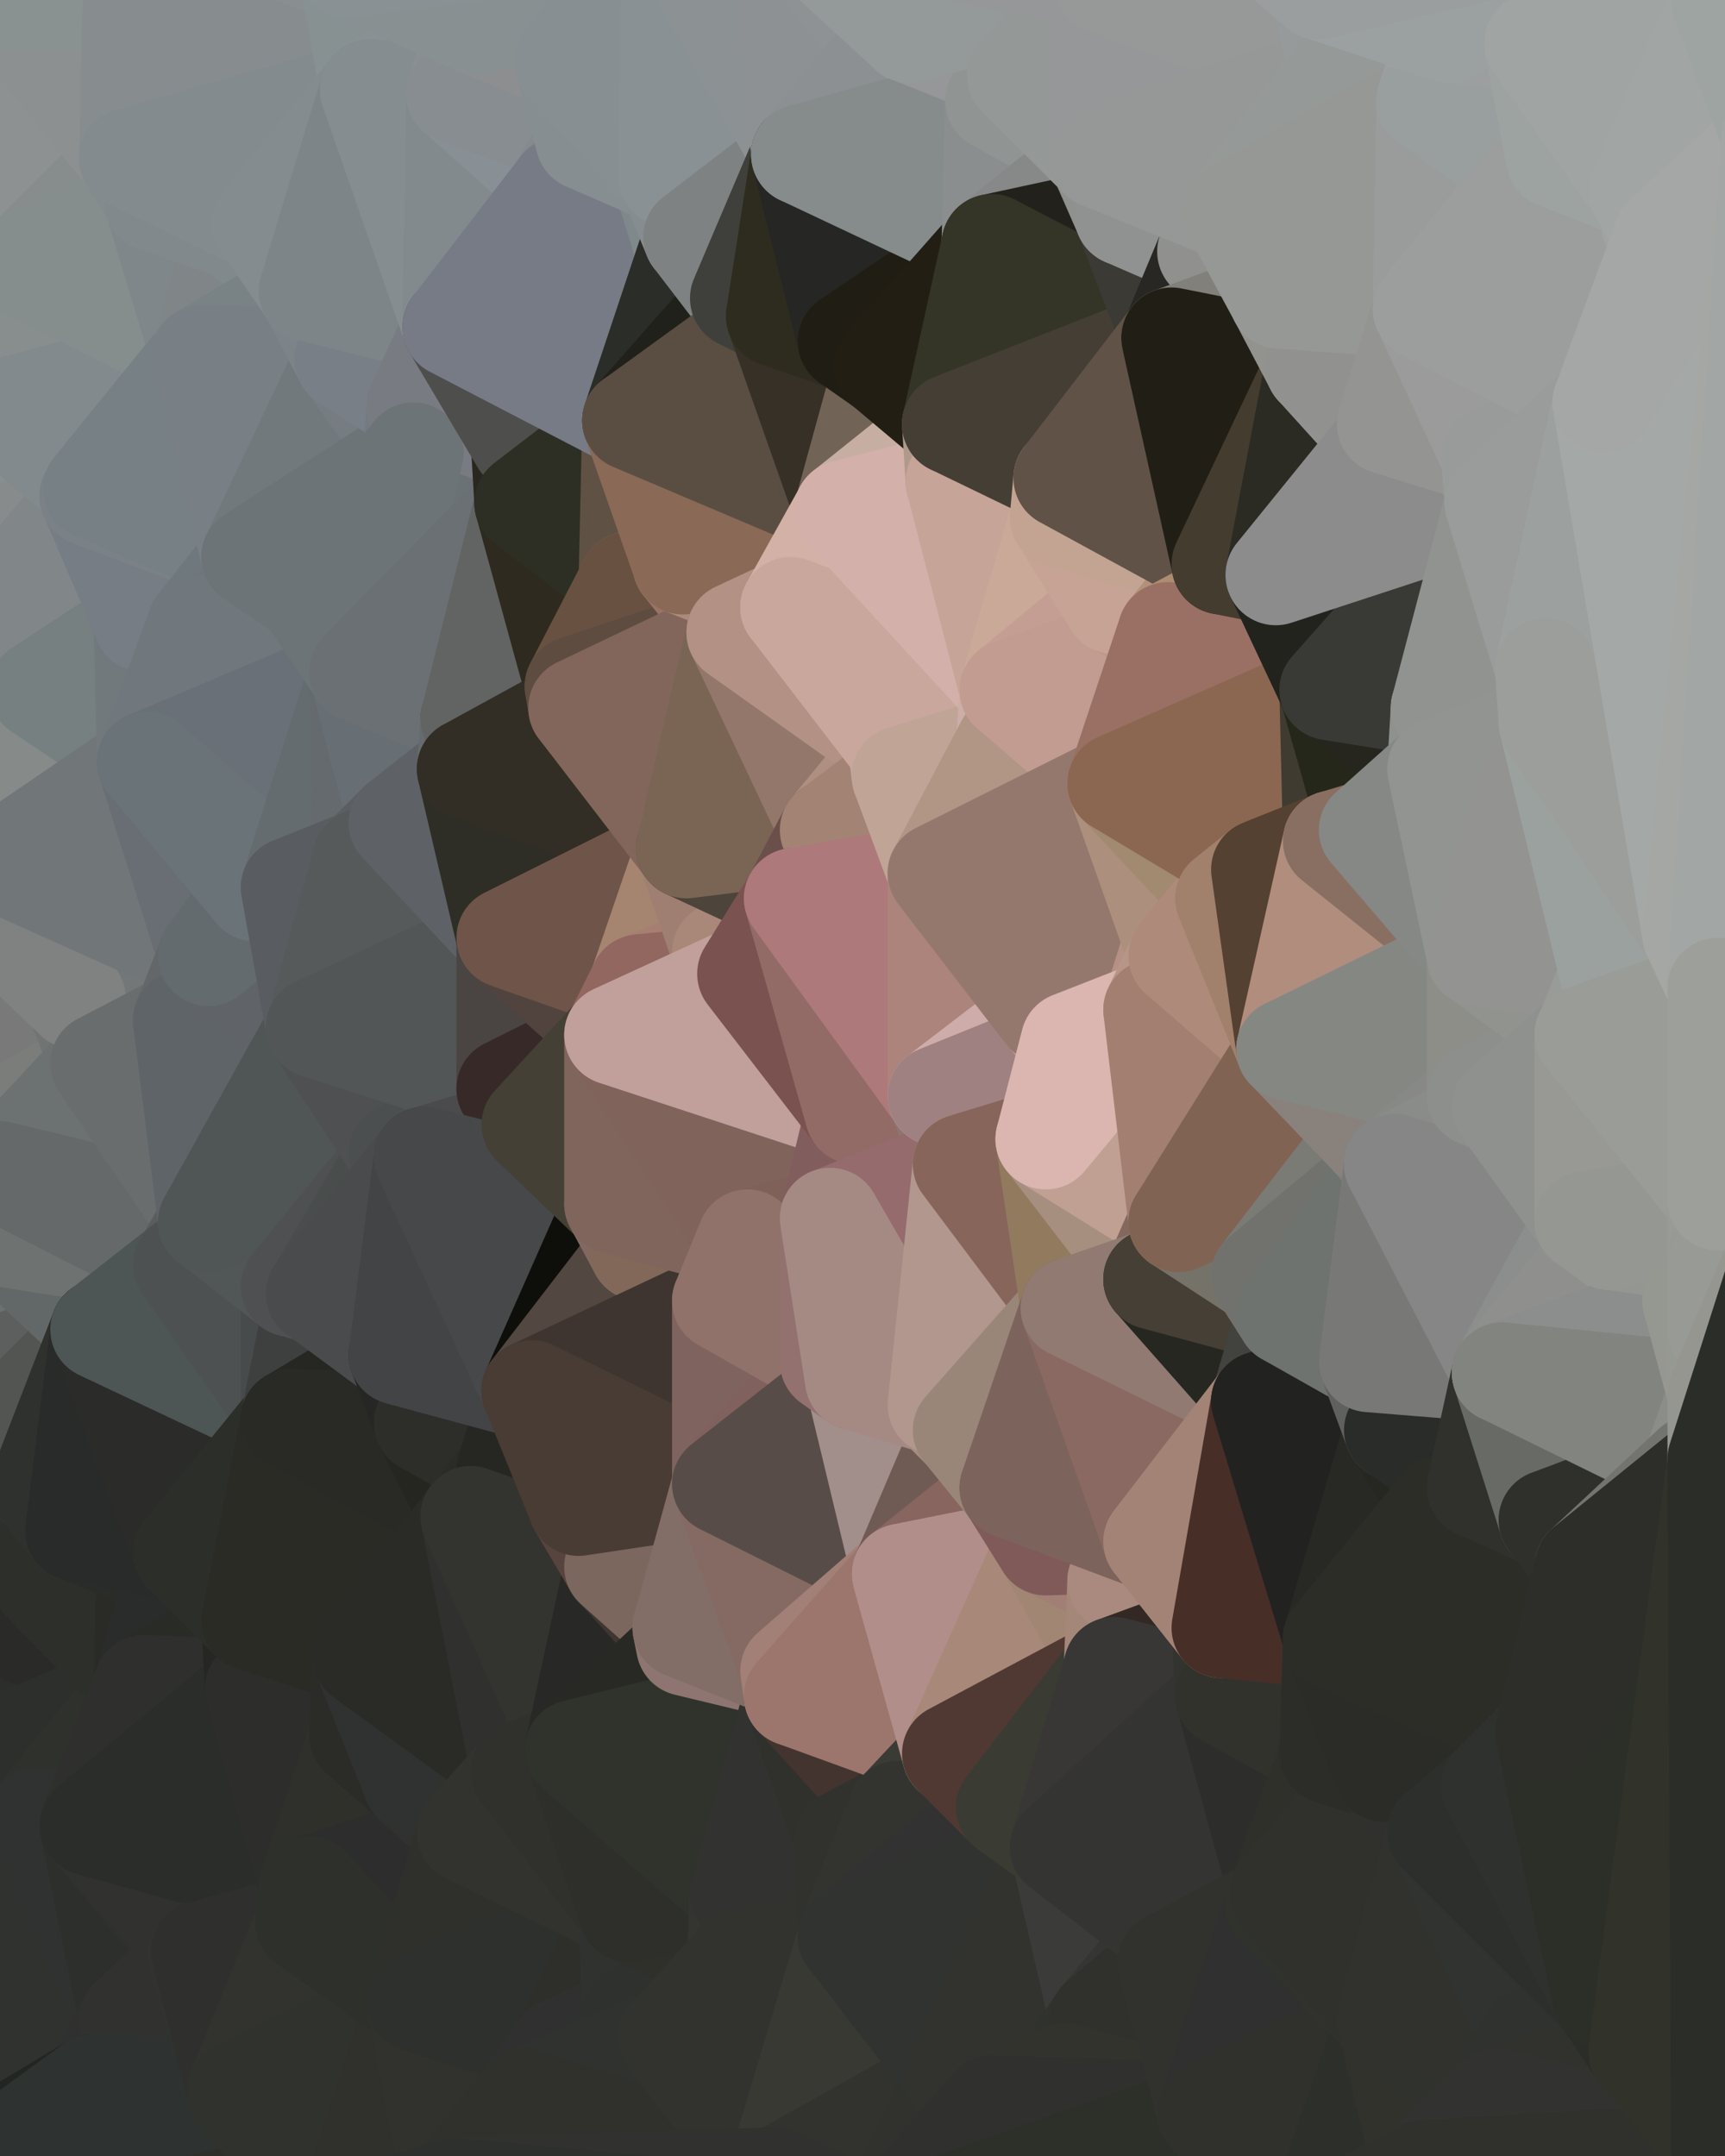 <?xml version="1.0" standalone="yes"?>
<svg width="480" height="600" xmlns="http://www.w3.org/2000/svg" version="1.1" ><polygon points="-34,148 -34,518 -18,222" fill="rgba(126, 128, 125, 1)" stroke="rgba(126, 128, 125, 1)" stroke-width="28" stroke-linejoin="round"/>
		<polygon points="-34,518 -18,444 -18,222" fill="rgba(90, 92, 89, 1)" stroke="rgba(90, 92, 89, 1)" stroke-width="28" stroke-linejoin="round"/>
		<polygon points="-19,204 -34,148 -18,222" fill="rgba(135, 139, 138, 1)" stroke="rgba(135, 139, 138, 1)" stroke-width="28" stroke-linejoin="round"/>
		<polygon points="-34,518 -19,500 -18,444" fill="rgba(47, 49, 44, 1)" stroke="rgba(47, 49, 44, 1)" stroke-width="28" stroke-linejoin="round"/>
		<polygon points="-4,118 -34,148 -3,130" fill="rgba(139, 144, 140, 1)" stroke="rgba(139, 144, 140, 1)" stroke-width="28" stroke-linejoin="round"/>
		<polygon points="-18,444 0,398 0,380" fill="rgba(77, 79, 76, 1)" stroke="rgba(77, 79, 76, 1)" stroke-width="28" stroke-linejoin="round"/>
		<polygon points="0,362 -18,444 0,380" fill="rgba(88, 90, 87, 1)" stroke="rgba(88, 90, 87, 1)" stroke-width="28" stroke-linejoin="round"/>
		<polygon points="-18,444 0,428 0,416" fill="rgba(37, 39, 34, 1)" stroke="rgba(37, 39, 34, 1)" stroke-width="28" stroke-linejoin="round"/>
		<polygon points="0,398 -18,444 0,416" fill="rgba(43, 45, 40, 1)" stroke="rgba(43, 45, 40, 1)" stroke-width="28" stroke-linejoin="round"/>
		<polygon points="0,344 -18,444 0,362" fill="rgba(98, 98, 96, 1)" stroke="rgba(98, 98, 96, 1)" stroke-width="28" stroke-linejoin="round"/>
		<polygon points="-3,574 -34,518 0,599" fill="rgba(41, 43, 38, 1)" stroke="rgba(41, 43, 38, 1)" stroke-width="28" stroke-linejoin="round"/>
		<polygon points="-4,118 0,114 0,96" fill="rgba(139, 143, 142, 1)" stroke="rgba(139, 143, 142, 1)" stroke-width="28" stroke-linejoin="round"/>
		<polygon points="-34,148 -4,118 0,96" fill="rgba(137, 143, 141, 1)" stroke="rgba(137, 143, 141, 1)" stroke-width="28" stroke-linejoin="round"/>
		<polygon points="0,326 -18,444 0,344" fill="rgba(104, 109, 105, 1)" stroke="rgba(104, 109, 105, 1)" stroke-width="28" stroke-linejoin="round"/>
		<polygon points="-3,130 0,150 0,132" fill="rgba(138, 143, 139, 1)" stroke="rgba(138, 143, 139, 1)" stroke-width="28" stroke-linejoin="round"/>
		<polygon points="-3,130 -34,148 0,150" fill="rgba(138, 143, 139, 1)" stroke="rgba(138, 143, 139, 1)" stroke-width="28" stroke-linejoin="round"/>
		<polygon points="-34,148 0,168 0,150" fill="rgba(141, 142, 144, 1)" stroke="rgba(141, 142, 144, 1)" stroke-width="28" stroke-linejoin="round"/>
		<polygon points="-34,148 -19,204 0,168" fill="rgba(136, 140, 139, 1)" stroke="rgba(136, 140, 139, 1)" stroke-width="28" stroke-linejoin="round"/>
		<polygon points="-19,204 0,186 0,168" fill="rgba(133, 137, 136, 1)" stroke="rgba(133, 137, 136, 1)" stroke-width="28" stroke-linejoin="round"/>
		<polygon points="-19,204 0,204 0,186" fill="rgba(135, 137, 134, 1)" stroke="rgba(135, 137, 134, 1)" stroke-width="28" stroke-linejoin="round"/>
		<polygon points="-19,204 -18,222 0,204" fill="rgba(133, 137, 136, 1)" stroke="rgba(133, 137, 136, 1)" stroke-width="28" stroke-linejoin="round"/>
		<polygon points="-18,222 0,222 0,204" fill="rgba(132, 136, 135, 1)" stroke="rgba(132, 136, 135, 1)" stroke-width="28" stroke-linejoin="round"/>
		<polygon points="-18,222 0,240 0,222" fill="rgba(131, 136, 132, 1)" stroke="rgba(131, 136, 132, 1)" stroke-width="28" stroke-linejoin="round"/>
		<polygon points="-18,222 0,258 0,240" fill="rgba(129, 134, 130, 1)" stroke="rgba(129, 134, 130, 1)" stroke-width="28" stroke-linejoin="round"/>
		<polygon points="-18,222 0,276 0,258" fill="rgba(132, 134, 133, 1)" stroke="rgba(132, 134, 133, 1)" stroke-width="28" stroke-linejoin="round"/>
		<polygon points="-18,222 0,294 0,276" fill="rgba(131, 133, 132, 1)" stroke="rgba(131, 133, 132, 1)" stroke-width="28" stroke-linejoin="round"/>
		<polygon points="-18,222 0,312 0,294" fill="rgba(127, 132, 128, 1)" stroke="rgba(127, 132, 128, 1)" stroke-width="28" stroke-linejoin="round"/>
		<polygon points="-18,222 0,326 0,312" fill="rgba(130, 131, 125, 1)" stroke="rgba(130, 131, 125, 1)" stroke-width="28" stroke-linejoin="round"/>
		<polygon points="-18,222 -18,444 0,326" fill="rgba(122, 124, 119, 1)" stroke="rgba(122, 124, 119, 1)" stroke-width="28" stroke-linejoin="round"/>
		<polygon points="-18,444 -19,500 -4,488" fill="rgba(47, 49, 44, 1)" stroke="rgba(47, 49, 44, 1)" stroke-width="28" stroke-linejoin="round"/>
		<polygon points="-34,148 0,96 6,74" fill="rgba(139, 143, 142, 1)" stroke="rgba(139, 143, 142, 1)" stroke-width="28" stroke-linejoin="round"/>
		<polygon points="0,0 -34,148 6,74" fill="rgba(136, 145, 144, 1)" stroke="rgba(136, 145, 144, 1)" stroke-width="28" stroke-linejoin="round"/>
		<polygon points="-3,574 0,599 6,592" fill="rgba(45, 47, 44, 1)" stroke="rgba(45, 47, 44, 1)" stroke-width="28" stroke-linejoin="round"/>
		<polygon points="-4,488 -19,500 10,506" fill="rgba(46, 48, 43, 1)" stroke="rgba(46, 48, 43, 1)" stroke-width="28" stroke-linejoin="round"/>
		<polygon points="0,204 0,222 10,210" fill="rgba(131, 135, 134, 1)" stroke="rgba(131, 135, 134, 1)" stroke-width="28" stroke-linejoin="round"/>
		<polygon points="0,416 0,428 11,414" fill="rgba(41, 44, 37, 1)" stroke="rgba(41, 44, 37, 1)" stroke-width="28" stroke-linejoin="round"/>
		<polygon points="0,398 0,416 11,414" fill="rgba(61, 63, 60, 1)" stroke="rgba(61, 63, 60, 1)" stroke-width="28" stroke-linejoin="round"/>
		<polygon points="0,186 0,204 11,192" fill="rgba(135, 137, 134, 1)" stroke="rgba(135, 137, 134, 1)" stroke-width="28" stroke-linejoin="round"/>
		<polygon points="0,204 10,210 11,192" fill="rgba(134, 138, 137, 1)" stroke="rgba(134, 138, 137, 1)" stroke-width="28" stroke-linejoin="round"/>
		<polygon points="-19,500 -34,518 10,506" fill="rgba(47, 49, 44, 1)" stroke="rgba(47, 49, 44, 1)" stroke-width="28" stroke-linejoin="round"/>
		<polygon points="-4,118 -3,130 0,132" fill="rgba(137, 143, 141, 1)" stroke="rgba(137, 143, 141, 1)" stroke-width="28" stroke-linejoin="round"/>
		<polygon points="0,114 -4,118 0,132" fill="rgba(139, 145, 143, 1)" stroke="rgba(139, 145, 143, 1)" stroke-width="28" stroke-linejoin="round"/>
		<polygon points="0,276 0,294 21,278" fill="rgba(127, 129, 124, 1)" stroke="rgba(127, 129, 124, 1)" stroke-width="28" stroke-linejoin="round"/>
		<polygon points="11,414 0,428 21,426" fill="rgba(40, 42, 37, 1)" stroke="rgba(40, 42, 37, 1)" stroke-width="28" stroke-linejoin="round"/>
		<polygon points="0,132 0,150 25,138" fill="rgba(138, 142, 143, 1)" stroke="rgba(138, 142, 143, 1)" stroke-width="28" stroke-linejoin="round"/>
		<polygon points="-3,574 6,592 26,580" fill="rgba(38, 40, 37, 1)" stroke="rgba(38, 40, 37, 1)" stroke-width="28" stroke-linejoin="round"/>
		<polygon points="0,132 25,138 26,136" fill="rgba(134, 138, 141, 1)" stroke="rgba(134, 138, 141, 1)" stroke-width="28" stroke-linejoin="round"/>
		<polygon points="0,258 0,276 21,278" fill="rgba(126, 130, 129, 1)" stroke="rgba(126, 130, 129, 1)" stroke-width="28" stroke-linejoin="round"/>
		<polygon points="0,168 0,186 11,192" fill="rgba(134, 138, 137, 1)" stroke="rgba(134, 138, 137, 1)" stroke-width="28" stroke-linejoin="round"/>
		<polygon points="0,294 0,312 28,296" fill="rgba(124, 126, 125, 1)" stroke="rgba(124, 126, 125, 1)" stroke-width="28" stroke-linejoin="round"/>
		<polygon points="21,278 0,294 28,296" fill="rgba(121, 121, 121, 1)" stroke="rgba(121, 121, 121, 1)" stroke-width="28" stroke-linejoin="round"/>
		<polygon points="0,362 0,380 28,370" fill="rgba(100, 106, 104, 1)" stroke="rgba(100, 106, 104, 1)" stroke-width="28" stroke-linejoin="round"/>
		<polygon points="0,114 0,132 26,136" fill="rgba(137, 143, 143, 1)" stroke="rgba(137, 143, 143, 1)" stroke-width="28" stroke-linejoin="round"/>
		<polygon points="-34,518 -3,574 10,506" fill="rgba(42, 42, 40, 1)" stroke="rgba(42, 42, 40, 1)" stroke-width="28" stroke-linejoin="round"/>
		<polygon points="-3,574 26,580 36,562" fill="rgba(43, 45, 42, 1)" stroke="rgba(43, 45, 42, 1)" stroke-width="28" stroke-linejoin="round"/>
		<polygon points="0,0 6,74 36,44" fill="rgba(141, 145, 146, 1)" stroke="rgba(141, 145, 146, 1)" stroke-width="28" stroke-linejoin="round"/>
		<polygon points="0,344 0,362 28,370" fill="rgba(108, 112, 111, 1)" stroke="rgba(108, 112, 111, 1)" stroke-width="28" stroke-linejoin="round"/>
		<polygon points="0,168 11,192 40,173" fill="rgba(126, 134, 137, 1)" stroke="rgba(126, 134, 137, 1)" stroke-width="28" stroke-linejoin="round"/>
		<polygon points="0,380 0,398 28,370" fill="rgba(93, 95, 94, 1)" stroke="rgba(93, 95, 94, 1)" stroke-width="28" stroke-linejoin="round"/>
		<polygon points="-18,444 -4,488 40,469" fill="rgba(44, 46, 43, 1)" stroke="rgba(44, 46, 43, 1)" stroke-width="28" stroke-linejoin="round"/>
		<polygon points="0,428 -18,444 40,469" fill="rgba(42, 42, 40, 1)" stroke="rgba(42, 42, 40, 1)" stroke-width="28" stroke-linejoin="round"/>
		<polygon points="0,150 0,168 25,138" fill="rgba(135, 139, 140, 1)" stroke="rgba(135, 139, 140, 1)" stroke-width="28" stroke-linejoin="round"/>
		<polygon points="36,44 6,74 43,56" fill="rgba(135, 141, 141, 1)" stroke="rgba(135, 141, 141, 1)" stroke-width="28" stroke-linejoin="round"/>
		<polygon points="21,426 40,469 41,434" fill="rgba(43, 44, 39, 1)" stroke="rgba(43, 44, 39, 1)" stroke-width="28" stroke-linejoin="round"/>
		<polygon points="11,192 10,210 41,212" fill="rgba(124, 129, 132, 1)" stroke="rgba(124, 129, 132, 1)" stroke-width="28" stroke-linejoin="round"/>
		<polygon points="10,210 0,240 41,212" fill="rgba(124, 129, 132, 1)" stroke="rgba(124, 129, 132, 1)" stroke-width="28" stroke-linejoin="round"/>
		<polygon points="-4,488 10,506 40,469" fill="rgba(45, 47, 44, 1)" stroke="rgba(45, 47, 44, 1)" stroke-width="28" stroke-linejoin="round"/>
		<polygon points="10,506 25,508 40,469" fill="rgba(47, 49, 44, 1)" stroke="rgba(47, 49, 44, 1)" stroke-width="28" stroke-linejoin="round"/>
		<polygon points="21,426 0,428 40,469" fill="rgba(45, 47, 42, 1)" stroke="rgba(45, 47, 42, 1)" stroke-width="28" stroke-linejoin="round"/>
		<polygon points="25,138 0,168 40,173" fill="rgba(129, 134, 137, 1)" stroke="rgba(129, 134, 137, 1)" stroke-width="28" stroke-linejoin="round"/>
		<polygon points="0,0 36,44 37,0" fill="rgba(140, 144, 145, 1)" stroke="rgba(140, 144, 145, 1)" stroke-width="28" stroke-linejoin="round"/>
		<polygon points="10,506 -3,574 36,562" fill="rgba(48, 50, 47, 1)" stroke="rgba(48, 50, 47, 1)" stroke-width="28" stroke-linejoin="round"/>
		<polygon points="25,508 10,506 36,562" fill="rgba(48, 50, 49, 1)" stroke="rgba(48, 50, 49, 1)" stroke-width="28" stroke-linejoin="round"/>
		<polygon points="0,312 0,326 28,296" fill="rgba(123, 125, 122, 1)" stroke="rgba(123, 125, 122, 1)" stroke-width="28" stroke-linejoin="round"/>
		<polygon points="0,398 11,414 28,370" fill="rgba(83, 85, 82, 1)" stroke="rgba(83, 85, 82, 1)" stroke-width="28" stroke-linejoin="round"/>
		<polygon points="0,222 0,240 10,210" fill="rgba(134, 138, 137, 1)" stroke="rgba(134, 138, 137, 1)" stroke-width="28" stroke-linejoin="round"/>
		<polygon points="0,344 28,370 51,352" fill="rgba(98, 104, 104, 1)" stroke="rgba(98, 104, 104, 1)" stroke-width="28" stroke-linejoin="round"/>
		<polygon points="21,278 28,296 51,284" fill="rgba(114, 116, 115, 1)" stroke="rgba(114, 116, 115, 1)" stroke-width="28" stroke-linejoin="round"/>
		<polygon points="40,173 11,192 41,212" fill="rgba(118, 128, 129, 1)" stroke="rgba(118, 128, 129, 1)" stroke-width="28" stroke-linejoin="round"/>
		<polygon points="6,74 0,96 56,99" fill="rgba(137, 143, 143, 1)" stroke="rgba(137, 143, 143, 1)" stroke-width="28" stroke-linejoin="round"/>
		<polygon points="0,96 0,114 56,99" fill="rgba(136, 142, 142, 1)" stroke="rgba(136, 142, 142, 1)" stroke-width="28" stroke-linejoin="round"/>
		<polygon points="0,114 26,136 56,99" fill="rgba(130, 138, 141, 1)" stroke="rgba(130, 138, 141, 1)" stroke-width="28" stroke-linejoin="round"/>
		<polygon points="25,508 36,562 55,544" fill="rgba(45, 47, 44, 1)" stroke="rgba(45, 47, 44, 1)" stroke-width="28" stroke-linejoin="round"/>
		<polygon points="0,326 0,344 51,352" fill="rgba(110, 114, 113, 1)" stroke="rgba(110, 114, 113, 1)" stroke-width="28" stroke-linejoin="round"/>
		<polygon points="21,278 51,284 58,266" fill="rgba(106, 111, 114, 1)" stroke="rgba(106, 111, 114, 1)" stroke-width="28" stroke-linejoin="round"/>
		<polygon points="0,240 21,278 58,266" fill="rgba(114, 120, 120, 1)" stroke="rgba(114, 120, 120, 1)" stroke-width="28" stroke-linejoin="round"/>
		<polygon points="28,296 0,326 58,340" fill="rgba(108, 114, 114, 1)" stroke="rgba(108, 114, 114, 1)" stroke-width="28" stroke-linejoin="round"/>
		<polygon points="0,326 51,352 58,340" fill="rgba(101, 105, 106, 1)" stroke="rgba(101, 105, 106, 1)" stroke-width="28" stroke-linejoin="round"/>
		<polygon points="25,508 55,544 56,543" fill="rgba(47, 49, 46, 1)" stroke="rgba(47, 49, 46, 1)" stroke-width="28" stroke-linejoin="round"/>
		<polygon points="43,56 6,74 56,99" fill="rgba(133, 142, 141, 1)" stroke="rgba(133, 142, 141, 1)" stroke-width="28" stroke-linejoin="round"/>
		<polygon points="0,240 0,258 21,278" fill="rgba(128, 130, 129, 1)" stroke="rgba(128, 130, 129, 1)" stroke-width="28" stroke-linejoin="round"/>
		<polygon points="36,562 26,580 66,582" fill="rgba(48, 48, 48, 1)" stroke="rgba(48, 48, 48, 1)" stroke-width="28" stroke-linejoin="round"/>
		<polygon points="41,212 0,240 58,266" fill="rgba(113, 118, 121, 1)" stroke="rgba(113, 118, 121, 1)" stroke-width="28" stroke-linejoin="round"/>
		<polygon points="40,173 41,212 55,174" fill="rgba(113, 121, 124, 1)" stroke="rgba(113, 121, 124, 1)" stroke-width="28" stroke-linejoin="round"/>
		<polygon points="41,434 40,469 51,432" fill="rgba(42, 43, 38, 1)" stroke="rgba(42, 43, 38, 1)" stroke-width="28" stroke-linejoin="round"/>
		<polygon points="21,426 41,434 51,432" fill="rgba(42, 44, 41, 1)" stroke="rgba(42, 44, 41, 1)" stroke-width="28" stroke-linejoin="round"/>
		<polygon points="40,173 55,174 70,155" fill="rgba(113, 120, 126, 1)" stroke="rgba(113, 120, 126, 1)" stroke-width="28" stroke-linejoin="round"/>
		<polygon points="25,138 40,173 70,155" fill="rgba(118, 125, 133, 1)" stroke="rgba(118, 125, 133, 1)" stroke-width="28" stroke-linejoin="round"/>
		<polygon points="51,432 40,469 70,451" fill="rgba(42, 44, 43, 1)" stroke="rgba(42, 44, 43, 1)" stroke-width="28" stroke-linejoin="round"/>
		<polygon points="43,56 56,99 66,64" fill="rgba(127, 135, 138, 1)" stroke="rgba(127, 135, 138, 1)" stroke-width="28" stroke-linejoin="round"/>
		<polygon points="41,212 58,266 71,248" fill="rgba(105, 110, 116, 1)" stroke="rgba(105, 110, 116, 1)" stroke-width="28" stroke-linejoin="round"/>
		<polygon points="26,136 25,138 70,155" fill="rgba(122, 129, 135, 1)" stroke="rgba(122, 129, 135, 1)" stroke-width="28" stroke-linejoin="round"/>
		<polygon points="0,0 37,0 67,-29" fill="rgba(137, 146, 145, 1)" stroke="rgba(137, 146, 145, 1)" stroke-width="28" stroke-linejoin="round"/>
		<polygon points="11,414 21,426 28,370" fill="rgba(47, 49, 46, 1)" stroke="rgba(47, 49, 46, 1)" stroke-width="28" stroke-linejoin="round"/>
		<polygon points="70,451 40,469 71,470" fill="rgba(41, 43, 38, 1)" stroke="rgba(41, 43, 38, 1)" stroke-width="28" stroke-linejoin="round"/>
		<polygon points="55,544 36,562 66,582" fill="rgba(49, 49, 47, 1)" stroke="rgba(49, 49, 47, 1)" stroke-width="28" stroke-linejoin="round"/>
		<polygon points="51,284 28,296 58,340" fill="rgba(105, 109, 110, 1)" stroke="rgba(105, 109, 110, 1)" stroke-width="28" stroke-linejoin="round"/>
		<polygon points="28,370 21,426 51,432" fill="rgba(41, 43, 42, 1)" stroke="rgba(41, 43, 42, 1)" stroke-width="28" stroke-linejoin="round"/>
		<polygon points="58,340 51,352 81,358" fill="rgba(89, 93, 96, 1)" stroke="rgba(89, 93, 96, 1)" stroke-width="28" stroke-linejoin="round"/>
		<polygon points="28,370 51,432 81,395" fill="rgba(43, 43, 41, 1)" stroke="rgba(43, 43, 41, 1)" stroke-width="28" stroke-linejoin="round"/>
		<polygon points="51,352 28,370 81,395" fill="rgba(77, 86, 85, 1)" stroke="rgba(77, 86, 85, 1)" stroke-width="28" stroke-linejoin="round"/>
		<polygon points="56,99 26,136 70,155" fill="rgba(119, 128, 133, 1)" stroke="rgba(119, 128, 133, 1)" stroke-width="28" stroke-linejoin="round"/>
		<polygon points="66,64 56,99 86,81" fill="rgba(128, 133, 136, 1)" stroke="rgba(128, 133, 136, 1)" stroke-width="28" stroke-linejoin="round"/>
		<polygon points="73,62 66,64 86,81" fill="rgba(128, 138, 140, 1)" stroke="rgba(128, 138, 140, 1)" stroke-width="28" stroke-linejoin="round"/>
		<polygon points="56,543 85,535 86,525" fill="rgba(46, 48, 43, 1)" stroke="rgba(46, 48, 43, 1)" stroke-width="28" stroke-linejoin="round"/>
		<polygon points="70,155 55,174 85,165" fill="rgba(111, 120, 125, 1)" stroke="rgba(111, 120, 125, 1)" stroke-width="28" stroke-linejoin="round"/>
		<polygon points="40,469 25,508 71,470" fill="rgba(47, 47, 45, 1)" stroke="rgba(47, 47, 45, 1)" stroke-width="28" stroke-linejoin="round"/>
		<polygon points="58,266 51,284 88,286" fill="rgba(99, 103, 106, 1)" stroke="rgba(99, 103, 106, 1)" stroke-width="28" stroke-linejoin="round"/>
		<polygon points="25,508 56,543 86,525" fill="rgba(49, 49, 47, 1)" stroke="rgba(49, 49, 47, 1)" stroke-width="28" stroke-linejoin="round"/>
		<polygon points="71,470 25,508 86,525" fill="rgba(43, 45, 42, 1)" stroke="rgba(43, 45, 42, 1)" stroke-width="28" stroke-linejoin="round"/>
		<polygon points="51,352 81,395 81,358" fill="rgba(77, 81, 82, 1)" stroke="rgba(77, 81, 82, 1)" stroke-width="28" stroke-linejoin="round"/>
		<polygon points="36,44 43,56 73,62" fill="rgba(131, 139, 142, 1)" stroke="rgba(131, 139, 142, 1)" stroke-width="28" stroke-linejoin="round"/>
		<polygon points="43,56 66,64 73,62" fill="rgba(129, 137, 140, 1)" stroke="rgba(129, 137, 140, 1)" stroke-width="28" stroke-linejoin="round"/>
		<polygon points="56,543 55,544 66,582" fill="rgba(49, 51, 48, 1)" stroke="rgba(49, 51, 48, 1)" stroke-width="28" stroke-linejoin="round"/>
		<polygon points="6,592 0,599 26,580" fill="rgba(35, 37, 34, 1)" stroke="rgba(35, 37, 34, 1)" stroke-width="28" stroke-linejoin="round"/>
		<polygon points="86,81 56,99 96,100" fill="rgba(121, 131, 133, 1)" stroke="rgba(121, 131, 133, 1)" stroke-width="28" stroke-linejoin="round"/>
		<polygon points="67,-29 37,0 97,-9" fill="rgba(138, 143, 146, 1)" stroke="rgba(138, 143, 146, 1)" stroke-width="28" stroke-linejoin="round"/>
		<polygon points="66,582 0,599 96,618" fill="rgba(46, 47, 42, 1)" stroke="rgba(46, 47, 42, 1)" stroke-width="28" stroke-linejoin="round"/>
		<polygon points="81,358 81,395 88,360" fill="rgba(71, 75, 76, 1)" stroke="rgba(71, 75, 76, 1)" stroke-width="28" stroke-linejoin="round"/>
		<polygon points="51,284 58,340 88,286" fill="rgba(95, 100, 104, 1)" stroke="rgba(95, 100, 104, 1)" stroke-width="28" stroke-linejoin="round"/>
		<polygon points="81,247 58,266 88,286" fill="rgba(96, 99, 104, 1)" stroke="rgba(96, 99, 104, 1)" stroke-width="28" stroke-linejoin="round"/>
		<polygon points="71,248 58,266 81,247" fill="rgba(99, 107, 110, 1)" stroke="rgba(99, 107, 110, 1)" stroke-width="28" stroke-linejoin="round"/>
		<polygon points="26,580 0,599 66,582" fill="rgba(46, 50, 49, 1)" stroke="rgba(46, 50, 49, 1)" stroke-width="28" stroke-linejoin="round"/>
		<polygon points="85,165 55,174 100,187" fill="rgba(110, 117, 123, 1)" stroke="rgba(110, 117, 123, 1)" stroke-width="28" stroke-linejoin="round"/>
		<polygon points="70,451 71,470 101,461" fill="rgba(38, 39, 34, 1)" stroke="rgba(38, 39, 34, 1)" stroke-width="28" stroke-linejoin="round"/>
		<polygon points="56,543 66,582 85,535" fill="rgba(47, 47, 45, 1)" stroke="rgba(47, 47, 45, 1)" stroke-width="28" stroke-linejoin="round"/>
		<polygon points="97,-9 37,0 103,25" fill="rgba(137, 142, 145, 1)" stroke="rgba(137, 142, 145, 1)" stroke-width="28" stroke-linejoin="round"/>
		<polygon points="37,0 36,44 103,25" fill="rgba(135, 140, 143, 1)" stroke="rgba(135, 140, 143, 1)" stroke-width="28" stroke-linejoin="round"/>
		<polygon points="36,44 73,62 103,25" fill="rgba(131, 139, 142, 1)" stroke="rgba(131, 139, 142, 1)" stroke-width="28" stroke-linejoin="round"/>
		<polygon points="71,470 100,483 101,461" fill="rgba(39, 41, 38, 1)" stroke="rgba(39, 41, 38, 1)" stroke-width="28" stroke-linejoin="round"/>
		<polygon points="71,470 86,525 100,483" fill="rgba(45, 45, 43, 1)" stroke="rgba(45, 45, 43, 1)" stroke-width="28" stroke-linejoin="round"/>
		<polygon points="55,174 41,212 100,187" fill="rgba(112, 119, 125, 1)" stroke="rgba(112, 119, 125, 1)" stroke-width="28" stroke-linejoin="round"/>
		<polygon points="41,212 81,247 100,187" fill="rgba(105, 112, 120, 1)" stroke="rgba(105, 112, 120, 1)" stroke-width="28" stroke-linejoin="round"/>
		<polygon points="56,99 70,155 96,100" fill="rgba(120, 127, 133, 1)" stroke="rgba(120, 127, 133, 1)" stroke-width="28" stroke-linejoin="round"/>
		<polygon points="41,212 71,248 81,247" fill="rgba(106, 115, 120, 1)" stroke="rgba(106, 115, 120, 1)" stroke-width="28" stroke-linejoin="round"/>
		<polygon points="51,432 70,451 81,395" fill="rgba(44, 46, 41, 1)" stroke="rgba(44, 46, 41, 1)" stroke-width="28" stroke-linejoin="round"/>
		<polygon points="88,360 81,395 111,377" fill="rgba(62, 64, 63, 1)" stroke="rgba(62, 64, 63, 1)" stroke-width="28" stroke-linejoin="round"/>
		<polygon points="58,340 81,358 111,321" fill="rgba(81, 87, 87, 1)" stroke="rgba(81, 87, 87, 1)" stroke-width="28" stroke-linejoin="round"/>
		<polygon points="88,286 58,340 111,321" fill="rgba(80, 86, 86, 1)" stroke="rgba(80, 86, 86, 1)" stroke-width="28" stroke-linejoin="round"/>
		<polygon points="100,187 81,247 101,239" fill="rgba(100, 108, 111, 1)" stroke="rgba(100, 108, 111, 1)" stroke-width="28" stroke-linejoin="round"/>
		<polygon points="96,100 70,155 115,126" fill="rgba(113, 121, 124, 1)" stroke="rgba(113, 121, 124, 1)" stroke-width="28" stroke-linejoin="round"/>
		<polygon points="100,187 101,239 111,229" fill="rgba(101, 106, 110, 1)" stroke="rgba(101, 106, 110, 1)" stroke-width="28" stroke-linejoin="round"/>
		<polygon points="81,358 88,360 111,321" fill="rgba(79, 80, 82, 1)" stroke="rgba(79, 80, 82, 1)" stroke-width="28" stroke-linejoin="round"/>
		<polygon points="96,100 115,126 116,113" fill="rgba(119, 124, 130, 1)" stroke="rgba(119, 124, 130, 1)" stroke-width="28" stroke-linejoin="round"/>
		<polygon points="85,535 66,582 116,557" fill="rgba(50, 51, 46, 1)" stroke="rgba(50, 51, 46, 1)" stroke-width="28" stroke-linejoin="round"/>
		<polygon points="100,483 86,525 115,496" fill="rgba(47, 48, 43, 1)" stroke="rgba(47, 48, 43, 1)" stroke-width="28" stroke-linejoin="round"/>
		<polygon points="111,377 81,395 118,396" fill="rgba(38, 39, 34, 1)" stroke="rgba(38, 39, 34, 1)" stroke-width="28" stroke-linejoin="round"/>
		<polygon points="70,155 85,165 115,126" fill="rgba(108, 116, 119, 1)" stroke="rgba(108, 116, 119, 1)" stroke-width="28" stroke-linejoin="round"/>
		<polygon points="81,247 88,286 101,239" fill="rgba(89, 92, 97, 1)" stroke="rgba(89, 92, 97, 1)" stroke-width="28" stroke-linejoin="round"/>
		<polygon points="86,81 96,100 126,91" fill="rgba(124, 131, 137, 1)" stroke="rgba(124, 131, 137, 1)" stroke-width="28" stroke-linejoin="round"/>
		<polygon points="96,100 116,113 126,91" fill="rgba(120, 127, 135, 1)" stroke="rgba(120, 127, 135, 1)" stroke-width="28" stroke-linejoin="round"/>
		<polygon points="81,395 70,451 101,461" fill="rgba(42, 43, 37, 1)" stroke="rgba(42, 43, 37, 1)" stroke-width="28" stroke-linejoin="round"/>
		<polygon points="81,395 101,461 131,422" fill="rgba(42, 43, 37, 1)" stroke="rgba(42, 43, 37, 1)" stroke-width="28" stroke-linejoin="round"/>
		<polygon points="118,396 81,395 131,422" fill="rgba(41, 42, 37, 1)" stroke="rgba(41, 42, 37, 1)" stroke-width="28" stroke-linejoin="round"/>
		<polygon points="100,187 130,214 131,200" fill="rgba(100, 108, 111, 1)" stroke="rgba(100, 108, 111, 1)" stroke-width="28" stroke-linejoin="round"/>
		<polygon points="115,496 86,525 130,510" fill="rgba(47, 48, 42, 1)" stroke="rgba(47, 48, 42, 1)" stroke-width="28" stroke-linejoin="round"/>
		<polygon points="100,187 111,229 130,214" fill="rgba(103, 110, 116, 1)" stroke="rgba(103, 110, 116, 1)" stroke-width="28" stroke-linejoin="round"/>
		<polygon points="66,582 96,618 116,557" fill="rgba(48, 50, 45, 1)" stroke="rgba(48, 50, 45, 1)" stroke-width="28" stroke-linejoin="round"/>
		<polygon points="97,-9 103,25 133,7" fill="rgba(135, 145, 146, 1)" stroke="rgba(135, 145, 146, 1)" stroke-width="28" stroke-linejoin="round"/>
		<polygon points="103,25 127,26 133,7" fill="rgba(137, 145, 148, 1)" stroke="rgba(137, 145, 148, 1)" stroke-width="28" stroke-linejoin="round"/>
		<polygon points="86,525 116,557 130,510" fill="rgba(45, 45, 45, 1)" stroke="rgba(45, 45, 45, 1)" stroke-width="28" stroke-linejoin="round"/>
		<polygon points="116,557 96,618 126,609" fill="rgba(48, 49, 44, 1)" stroke="rgba(48, 49, 44, 1)" stroke-width="28" stroke-linejoin="round"/>
		<polygon points="111,321 88,360 118,322" fill="rgba(73, 77, 76, 1)" stroke="rgba(73, 77, 76, 1)" stroke-width="28" stroke-linejoin="round"/>
		<polygon points="86,525 85,535 116,557" fill="rgba(46, 48, 43, 1)" stroke="rgba(46, 48, 43, 1)" stroke-width="28" stroke-linejoin="round"/>
		<polygon points="73,62 86,81 103,25" fill="rgba(132, 140, 143, 1)" stroke="rgba(132, 140, 143, 1)" stroke-width="28" stroke-linejoin="round"/>
		<polygon points="111,229 101,239 141,261" fill="rgba(91, 95, 98, 1)" stroke="rgba(91, 95, 98, 1)" stroke-width="28" stroke-linejoin="round"/>
		<polygon points="101,239 88,286 141,261" fill="rgba(86, 90, 91, 1)" stroke="rgba(86, 90, 91, 1)" stroke-width="28" stroke-linejoin="round"/>
		<polygon points="118,396 131,422 141,409" fill="rgba(37, 38, 32, 1)" stroke="rgba(37, 38, 32, 1)" stroke-width="28" stroke-linejoin="round"/>
		<polygon points="88,286 111,321 141,303" fill="rgba(79, 80, 82, 1)" stroke="rgba(79, 80, 82, 1)" stroke-width="28" stroke-linejoin="round"/>
		<polygon points="111,321 118,322 141,303" fill="rgba(75, 79, 80, 1)" stroke="rgba(75, 79, 80, 1)" stroke-width="28" stroke-linejoin="round"/>
		<polygon points="88,360 111,377 118,322" fill="rgba(74, 75, 77, 1)" stroke="rgba(74, 75, 77, 1)" stroke-width="28" stroke-linejoin="round"/>
		<polygon points="115,496 130,510 145,493" fill="rgba(49, 49, 47, 1)" stroke="rgba(49, 49, 47, 1)" stroke-width="28" stroke-linejoin="round"/>
		<polygon points="116,113 115,126 145,123" fill="rgba(115, 122, 130, 1)" stroke="rgba(115, 122, 130, 1)" stroke-width="28" stroke-linejoin="round"/>
		<polygon points="101,461 100,483 115,496" fill="rgba(43, 44, 39, 1)" stroke="rgba(43, 44, 39, 1)" stroke-width="28" stroke-linejoin="round"/>
		<polygon points="116,557 126,609 146,584" fill="rgba(49, 50, 45, 1)" stroke="rgba(49, 50, 45, 1)" stroke-width="28" stroke-linejoin="round"/>
		<polygon points="145,123 115,126 146,140" fill="rgba(110, 117, 125, 1)" stroke="rgba(110, 117, 125, 1)" stroke-width="28" stroke-linejoin="round"/>
		<polygon points="103,25 86,81 126,91" fill="rgba(125, 133, 136, 1)" stroke="rgba(125, 133, 136, 1)" stroke-width="28" stroke-linejoin="round"/>
		<polygon points="141,303 118,322 148,313" fill="rgba(79, 81, 80, 1)" stroke="rgba(79, 81, 80, 1)" stroke-width="28" stroke-linejoin="round"/>
		<polygon points="111,377 118,396 148,387" fill="rgba(38, 38, 36, 1)" stroke="rgba(38, 38, 36, 1)" stroke-width="28" stroke-linejoin="round"/>
		<polygon points="118,396 141,409 148,387" fill="rgba(45, 46, 41, 1)" stroke="rgba(45, 46, 41, 1)" stroke-width="28" stroke-linejoin="round"/>
		<polygon points="115,126 100,187 146,140" fill="rgba(106, 114, 117, 1)" stroke="rgba(106, 114, 117, 1)" stroke-width="28" stroke-linejoin="round"/>
		<polygon points="101,461 115,496 145,493" fill="rgba(48, 50, 49, 1)" stroke="rgba(48, 50, 49, 1)" stroke-width="28" stroke-linejoin="round"/>
		<polygon points="126,91 116,113 145,123" fill="rgba(120, 123, 130, 1)" stroke="rgba(120, 123, 130, 1)" stroke-width="28" stroke-linejoin="round"/>
		<polygon points="88,286 141,303 141,261" fill="rgba(82, 86, 87, 1)" stroke="rgba(82, 86, 87, 1)" stroke-width="28" stroke-linejoin="round"/>
		<polygon points="103,25 126,91 127,26" fill="rgba(133, 141, 144, 1)" stroke="rgba(133, 141, 144, 1)" stroke-width="28" stroke-linejoin="round"/>
		<polygon points="85,165 100,187 115,126" fill="rgba(108, 116, 119, 1)" stroke="rgba(108, 116, 119, 1)" stroke-width="28" stroke-linejoin="round"/>
		<polygon points="116,557 146,584 156,570" fill="rgba(49, 50, 45, 1)" stroke="rgba(49, 50, 45, 1)" stroke-width="28" stroke-linejoin="round"/>
		<polygon points="127,26 126,91 156,52" fill="rgba(130, 138, 141, 1)" stroke="rgba(130, 138, 141, 1)" stroke-width="28" stroke-linejoin="round"/>
		<polygon points="133,7 127,26 157,17" fill="rgba(138, 143, 147, 1)" stroke="rgba(138, 143, 147, 1)" stroke-width="28" stroke-linejoin="round"/>
		<polygon points="100,187 131,200 146,140" fill="rgba(107, 112, 116, 1)" stroke="rgba(107, 112, 116, 1)" stroke-width="28" stroke-linejoin="round"/>
		<polygon points="130,214 111,229 141,261" fill="rgba(94, 97, 102, 1)" stroke="rgba(94, 97, 102, 1)" stroke-width="28" stroke-linejoin="round"/>
		<polygon points="160,191 131,200 161,197" fill="rgba(46, 47, 39, 1)" stroke="rgba(46, 47, 39, 1)" stroke-width="28" stroke-linejoin="round"/>
		<polygon points="141,409 131,422 161,419" fill="rgba(43, 44, 39, 1)" stroke="rgba(43, 44, 39, 1)" stroke-width="28" stroke-linejoin="round"/>
		<polygon points="127,26 156,52 163,39" fill="rgba(136, 143, 149, 1)" stroke="rgba(136, 143, 149, 1)" stroke-width="28" stroke-linejoin="round"/>
		<polygon points="157,17 127,26 163,39" fill="rgba(136, 141, 145, 1)" stroke="rgba(136, 141, 145, 1)" stroke-width="28" stroke-linejoin="round"/>
		<polygon points="131,200 130,214 161,197" fill="rgba(102, 107, 111, 1)" stroke="rgba(102, 107, 111, 1)" stroke-width="28" stroke-linejoin="round"/>
		<polygon points="146,140 131,200 160,191" fill="rgba(98, 100, 99, 1)" stroke="rgba(98, 100, 99, 1)" stroke-width="28" stroke-linejoin="round"/>
		<polygon points="148,313 118,322 171,335" fill="rgba(75, 75, 77, 1)" stroke="rgba(75, 75, 77, 1)" stroke-width="28" stroke-linejoin="round"/>
		<polygon points="141,261 141,303 171,288" fill="rgba(74, 69, 66, 1)" stroke="rgba(74, 69, 66, 1)" stroke-width="28" stroke-linejoin="round"/>
		<polygon points="141,303 148,313 171,288" fill="rgba(55, 41, 40, 1)" stroke="rgba(55, 41, 40, 1)" stroke-width="28" stroke-linejoin="round"/>
		<polygon points="161,419 131,422 171,436" fill="rgba(40, 41, 36, 1)" stroke="rgba(40, 41, 36, 1)" stroke-width="28" stroke-linejoin="round"/>
		<polygon points="148,387 141,409 161,419" fill="rgba(38, 39, 34, 1)" stroke="rgba(38, 39, 34, 1)" stroke-width="28" stroke-linejoin="round"/>
		<polygon points="118,322 111,377 148,387" fill="rgba(67, 68, 70, 1)" stroke="rgba(67, 68, 70, 1)" stroke-width="28" stroke-linejoin="round"/>
		<polygon points="131,422 101,461 145,493" fill="rgba(42, 43, 38, 1)" stroke="rgba(42, 43, 38, 1)" stroke-width="28" stroke-linejoin="round"/>
		<polygon points="130,510 116,557 175,532" fill="rgba(47, 48, 43, 1)" stroke="rgba(47, 48, 43, 1)" stroke-width="28" stroke-linejoin="round"/>
		<polygon points="146,140 160,191 175,162" fill="rgba(46, 42, 31, 1)" stroke="rgba(46, 42, 31, 1)" stroke-width="28" stroke-linejoin="round"/>
		<polygon points="118,322 148,387 171,335" fill="rgba(71, 72, 74, 1)" stroke="rgba(71, 72, 74, 1)" stroke-width="28" stroke-linejoin="round"/>
		<polygon points="131,422 145,493 160,487" fill="rgba(48, 48, 46, 1)" stroke="rgba(48, 48, 46, 1)" stroke-width="28" stroke-linejoin="round"/>
		<polygon points="116,557 156,570 175,532" fill="rgba(46, 48, 45, 1)" stroke="rgba(46, 48, 45, 1)" stroke-width="28" stroke-linejoin="round"/>
		<polygon points="131,422 160,487 171,436" fill="rgba(51, 52, 47, 1)" stroke="rgba(51, 52, 47, 1)" stroke-width="28" stroke-linejoin="round"/>
		<polygon points="171,335 148,387 178,348" fill="rgba(14, 15, 10, 1)" stroke="rgba(14, 15, 10, 1)" stroke-width="28" stroke-linejoin="round"/>
		<polygon points="141,261 171,288 178,274" fill="rgba(81, 68, 62, 1)" stroke="rgba(81, 68, 62, 1)" stroke-width="28" stroke-linejoin="round"/>
		<polygon points="145,123 146,140 176,117" fill="rgba(42, 39, 30, 1)" stroke="rgba(42, 39, 30, 1)" stroke-width="28" stroke-linejoin="round"/>
		<polygon points="126,91 145,123 176,117" fill="rgba(78, 78, 76, 1)" stroke="rgba(78, 78, 76, 1)" stroke-width="28" stroke-linejoin="round"/>
		<polygon points="175,532 156,570 176,561" fill="rgba(46, 47, 42, 1)" stroke="rgba(46, 47, 42, 1)" stroke-width="28" stroke-linejoin="round"/>
		<polygon points="145,493 130,510 175,532" fill="rgba(50, 51, 46, 1)" stroke="rgba(50, 51, 46, 1)" stroke-width="28" stroke-linejoin="round"/>
		<polygon points="160,487 145,493 175,532" fill="rgba(48, 49, 44, 1)" stroke="rgba(48, 49, 44, 1)" stroke-width="28" stroke-linejoin="round"/>
		<polygon points="163,39 156,52 186,49" fill="rgba(133, 138, 142, 1)" stroke="rgba(133, 138, 142, 1)" stroke-width="28" stroke-linejoin="round"/>
		<polygon points="133,7 157,17 187,-21" fill="rgba(141, 142, 144, 1)" stroke="rgba(141, 142, 144, 1)" stroke-width="28" stroke-linejoin="round"/>
		<polygon points="176,561 156,570 186,567" fill="rgba(48, 48, 46, 1)" stroke="rgba(48, 48, 46, 1)" stroke-width="28" stroke-linejoin="round"/>
		<polygon points="130,214 141,261 191,236" fill="rgba(46, 46, 38, 1)" stroke="rgba(46, 46, 38, 1)" stroke-width="28" stroke-linejoin="round"/>
		<polygon points="161,197 130,214 191,236" fill="rgba(50, 46, 37, 1)" stroke="rgba(50, 46, 37, 1)" stroke-width="28" stroke-linejoin="round"/>
		<polygon points="171,436 160,487 191,458" fill="rgba(40, 40, 38, 1)" stroke="rgba(40, 40, 38, 1)" stroke-width="28" stroke-linejoin="round"/>
		<polygon points="190,453 171,436 191,458" fill="rgba(63, 54, 49, 1)" stroke="rgba(63, 54, 49, 1)" stroke-width="28" stroke-linejoin="round"/>
		<polygon points="146,140 175,162 176,117" fill="rgba(45, 47, 36, 1)" stroke="rgba(45, 47, 36, 1)" stroke-width="28" stroke-linejoin="round"/>
		<polygon points="156,52 176,117 193,66" fill="rgba(120, 128, 131, 1)" stroke="rgba(120, 128, 131, 1)" stroke-width="28" stroke-linejoin="round"/>
		<polygon points="186,49 156,52 193,66" fill="rgba(127, 137, 139, 1)" stroke="rgba(127, 137, 139, 1)" stroke-width="28" stroke-linejoin="round"/>
		<polygon points="141,261 178,274 191,236" fill="rgba(111, 84, 73, 1)" stroke="rgba(111, 84, 73, 1)" stroke-width="28" stroke-linejoin="round"/>
		<polygon points="176,117 175,162 190,157" fill="rgba(95, 81, 68, 1)" stroke="rgba(95, 81, 68, 1)" stroke-width="28" stroke-linejoin="round"/>
		<polygon points="97,-9 133,7 187,-21" fill="rgba(136, 144, 146, 1)" stroke="rgba(136, 144, 146, 1)" stroke-width="28" stroke-linejoin="round"/>
		<polygon points="156,52 126,91 176,117" fill="rgba(119, 123, 134, 1)" stroke="rgba(119, 123, 134, 1)" stroke-width="28" stroke-linejoin="round"/>
		<polygon points="171,288 148,313 171,335" fill="rgba(68, 64, 53, 1)" stroke="rgba(68, 64, 53, 1)" stroke-width="28" stroke-linejoin="round"/>
		<polygon points="191,236 178,274 201,265" fill="rgba(165, 133, 112, 1)" stroke="rgba(165, 133, 112, 1)" stroke-width="28" stroke-linejoin="round"/>
		<polygon points="161,419 171,436 201,413" fill="rgba(87, 68, 62, 1)" stroke="rgba(87, 68, 62, 1)" stroke-width="28" stroke-linejoin="round"/>
		<polygon points="156,570 146,584 186,567" fill="rgba(48, 48, 48, 1)" stroke="rgba(48, 48, 48, 1)" stroke-width="28" stroke-linejoin="round"/>
		<polygon points="190,157 175,162 205,176" fill="rgba(142, 109, 94, 1)" stroke="rgba(142, 109, 94, 1)" stroke-width="28" stroke-linejoin="round"/>
		<polygon points="175,532 176,561 205,546" fill="rgba(48, 50, 47, 1)" stroke="rgba(48, 50, 47, 1)" stroke-width="28" stroke-linejoin="round"/>
		<polygon points="176,561 186,567 205,546" fill="rgba(47, 49, 46, 1)" stroke="rgba(47, 49, 46, 1)" stroke-width="28" stroke-linejoin="round"/>
		<polygon points="178,348 148,387 201,362" fill="rgba(82, 71, 65, 1)" stroke="rgba(82, 71, 65, 1)" stroke-width="28" stroke-linejoin="round"/>
		<polygon points="193,66 176,117 206,83" fill="rgba(43, 45, 40, 1)" stroke="rgba(43, 45, 40, 1)" stroke-width="28" stroke-linejoin="round"/>
		<polygon points="175,162 160,191 205,176" fill="rgba(104, 81, 65, 1)" stroke="rgba(104, 81, 65, 1)" stroke-width="28" stroke-linejoin="round"/>
		<polygon points="201,265 178,274 208,271" fill="rgba(166, 126, 114, 1)" stroke="rgba(166, 126, 114, 1)" stroke-width="28" stroke-linejoin="round"/>
		<polygon points="171,335 178,348 208,345" fill="rgba(129, 104, 97, 1)" stroke="rgba(129, 104, 97, 1)" stroke-width="28" stroke-linejoin="round"/>
		<polygon points="178,348 201,362 208,345" fill="rgba(130, 104, 89, 1)" stroke="rgba(130, 104, 89, 1)" stroke-width="28" stroke-linejoin="round"/>
		<polygon points="175,532 205,546 206,527" fill="rgba(47, 48, 42, 1)" stroke="rgba(47, 48, 42, 1)" stroke-width="28" stroke-linejoin="round"/>
		<polygon points="160,191 161,197 205,176" fill="rgba(94, 76, 64, 1)" stroke="rgba(94, 76, 64, 1)" stroke-width="28" stroke-linejoin="round"/>
		<polygon points="148,387 201,413 201,362" fill="rgba(62, 53, 48, 1)" stroke="rgba(62, 53, 48, 1)" stroke-width="28" stroke-linejoin="round"/>
		<polygon points="171,436 190,453 201,413" fill="rgba(123, 103, 94, 1)" stroke="rgba(123, 103, 94, 1)" stroke-width="28" stroke-linejoin="round"/>
		<polygon points="148,387 161,419 201,413" fill="rgba(73, 60, 52, 1)" stroke="rgba(73, 60, 52, 1)" stroke-width="28" stroke-linejoin="round"/>
		<polygon points="157,17 163,39 186,49" fill="rgba(134, 142, 145, 1)" stroke="rgba(134, 142, 145, 1)" stroke-width="28" stroke-linejoin="round"/>
		<polygon points="186,567 146,584 216,606" fill="rgba(48, 50, 47, 1)" stroke="rgba(48, 50, 47, 1)" stroke-width="28" stroke-linejoin="round"/>
		<polygon points="146,584 126,609 216,606" fill="rgba(48, 49, 44, 1)" stroke="rgba(48, 49, 44, 1)" stroke-width="28" stroke-linejoin="round"/>
		<polygon points="178,274 171,288 208,271" fill="rgba(146, 103, 96, 1)" stroke="rgba(146, 103, 96, 1)" stroke-width="28" stroke-linejoin="round"/>
		<polygon points="160,487 175,532 206,527" fill="rgba(46, 47, 42, 1)" stroke="rgba(46, 47, 42, 1)" stroke-width="28" stroke-linejoin="round"/>
		<polygon points="220,465 191,458 221,472" fill="rgba(143, 114, 106, 1)" stroke="rgba(143, 114, 106, 1)" stroke-width="28" stroke-linejoin="round"/>
		<polygon points="191,236 201,265 221,250" fill="rgba(159, 127, 114, 1)" stroke="rgba(159, 127, 114, 1)" stroke-width="28" stroke-linejoin="round"/>
		<polygon points="67,-29 97,-9 187,-21" fill="rgba(137, 145, 148, 1)" stroke="rgba(137, 145, 148, 1)" stroke-width="28" stroke-linejoin="round"/>
		<polygon points="186,49 193,66 223,43" fill="rgba(135, 140, 144, 1)" stroke="rgba(135, 140, 144, 1)" stroke-width="28" stroke-linejoin="round"/>
		<polygon points="191,458 160,487 221,472" fill="rgba(40, 41, 36, 1)" stroke="rgba(40, 41, 36, 1)" stroke-width="28" stroke-linejoin="round"/>
		<polygon points="160,487 206,527 221,472" fill="rgba(48, 51, 44, 1)" stroke="rgba(48, 51, 44, 1)" stroke-width="28" stroke-linejoin="round"/>
		<polygon points="201,265 208,271 221,250" fill="rgba(169, 136, 121, 1)" stroke="rgba(169, 136, 121, 1)" stroke-width="28" stroke-linejoin="round"/>
		<polygon points="190,157 205,176 220,169" fill="rgba(154, 114, 102, 1)" stroke="rgba(154, 114, 102, 1)" stroke-width="28" stroke-linejoin="round"/>
		<polygon points="190,453 191,458 220,465" fill="rgba(142, 117, 113, 1)" stroke="rgba(142, 117, 113, 1)" stroke-width="28" stroke-linejoin="round"/>
		<polygon points="206,83 176,117 216,88" fill="rgba(32, 33, 27, 1)" stroke="rgba(32, 33, 27, 1)" stroke-width="28" stroke-linejoin="round"/>
		<polygon points="161,197 191,236 205,176" fill="rgba(130, 102, 91, 1)" stroke="rgba(130, 102, 91, 1)" stroke-width="28" stroke-linejoin="round"/>
		<polygon points="157,17 186,49 187,-21" fill="rgba(135, 143, 146, 1)" stroke="rgba(135, 143, 146, 1)" stroke-width="28" stroke-linejoin="round"/>
		<polygon points="191,236 221,250 231,231" fill="rgba(77, 68, 59, 1)" stroke="rgba(77, 68, 59, 1)" stroke-width="28" stroke-linejoin="round"/>
		<polygon points="201,362 201,413 231,379" fill="rgba(127, 99, 95, 1)" stroke="rgba(127, 99, 95, 1)" stroke-width="28" stroke-linejoin="round"/>
		<polygon points="171,288 171,335 208,345" fill="rgba(128, 101, 92, 1)" stroke="rgba(128, 101, 92, 1)" stroke-width="28" stroke-linejoin="round"/>
		<polygon points="190,157 220,169 235,142" fill="rgba(171, 138, 123, 1)" stroke="rgba(171, 138, 123, 1)" stroke-width="28" stroke-linejoin="round"/>
		<polygon points="206,527 205,546 236,539" fill="rgba(52, 53, 48, 1)" stroke="rgba(52, 53, 48, 1)" stroke-width="28" stroke-linejoin="round"/>
		<polygon points="176,117 190,157 235,142" fill="rgba(138, 105, 86, 1)" stroke="rgba(138, 105, 86, 1)" stroke-width="28" stroke-linejoin="round"/>
		<polygon points="187,-21 186,49 223,43" fill="rgba(137, 145, 148, 1)" stroke="rgba(137, 145, 148, 1)" stroke-width="28" stroke-linejoin="round"/>
		<polygon points="193,66 206,83 223,43" fill="rgba(126, 130, 131, 1)" stroke="rgba(126, 130, 131, 1)" stroke-width="28" stroke-linejoin="round"/>
		<polygon points="231,379 201,413 238,384" fill="rgba(128, 97, 94, 1)" stroke="rgba(128, 97, 94, 1)" stroke-width="28" stroke-linejoin="round"/>
		<polygon points="208,345 231,339 238,310" fill="rgba(107, 76, 74, 1)" stroke="rgba(107, 76, 74, 1)" stroke-width="28" stroke-linejoin="round"/>
		<polygon points="171,288 208,345 238,310" fill="rgba(128, 99, 91, 1)" stroke="rgba(128, 99, 91, 1)" stroke-width="28" stroke-linejoin="round"/>
		<polygon points="208,271 171,288 238,310" fill="rgba(193, 160, 155, 1)" stroke="rgba(193, 160, 155, 1)" stroke-width="28" stroke-linejoin="round"/>
		<polygon points="235,512 206,527 236,539" fill="rgba(49, 49, 47, 1)" stroke="rgba(49, 49, 47, 1)" stroke-width="28" stroke-linejoin="round"/>
		<polygon points="221,472 206,527 235,512" fill="rgba(50, 50, 48, 1)" stroke="rgba(50, 50, 48, 1)" stroke-width="28" stroke-linejoin="round"/>
		<polygon points="216,88 176,117 235,142" fill="rgba(90, 78, 66, 1)" stroke="rgba(90, 78, 66, 1)" stroke-width="28" stroke-linejoin="round"/>
		<polygon points="205,176 191,236 231,231" fill="rgba(122, 101, 84, 1)" stroke="rgba(122, 101, 84, 1)" stroke-width="28" stroke-linejoin="round"/>
		<polygon points="208,345 231,379 231,339" fill="rgba(127, 97, 89, 1)" stroke="rgba(127, 97, 89, 1)" stroke-width="28" stroke-linejoin="round"/>
		<polygon points="208,345 201,362 231,379" fill="rgba(144, 114, 106, 1)" stroke="rgba(144, 114, 106, 1)" stroke-width="28" stroke-linejoin="round"/>
		<polygon points="217,-24 187,-21 223,43" fill="rgba(140, 145, 148, 1)" stroke="rgba(140, 145, 148, 1)" stroke-width="28" stroke-linejoin="round"/>
		<polygon points="206,83 216,88 223,43" fill="rgba(63, 64, 59, 1)" stroke="rgba(63, 64, 59, 1)" stroke-width="28" stroke-linejoin="round"/>
		<polygon points="201,413 190,453 220,465" fill="rgba(130, 110, 103, 1)" stroke="rgba(130, 110, 103, 1)" stroke-width="28" stroke-linejoin="round"/>
		<polygon points="216,88 235,142 236,95" fill="rgba(55, 48, 38, 1)" stroke="rgba(55, 48, 38, 1)" stroke-width="28" stroke-linejoin="round"/>
		<polygon points="205,546 186,567 216,606" fill="rgba(50, 51, 46, 1)" stroke="rgba(50, 51, 46, 1)" stroke-width="28" stroke-linejoin="round"/>
		<polygon points="217,-24 223,43 247,14" fill="rgba(141, 145, 148, 1)" stroke="rgba(141, 145, 148, 1)" stroke-width="28" stroke-linejoin="round"/>
		<polygon points="205,176 231,231 250,208" fill="rgba(147, 119, 107, 1)" stroke="rgba(147, 119, 107, 1)" stroke-width="28" stroke-linejoin="round"/>
		<polygon points="201,413 220,465 251,438" fill="rgba(133, 106, 99, 1)" stroke="rgba(133, 106, 99, 1)" stroke-width="28" stroke-linejoin="round"/>
		<polygon points="250,208 231,231 251,216" fill="rgba(175, 143, 130, 1)" stroke="rgba(175, 143, 130, 1)" stroke-width="28" stroke-linejoin="round"/>
		<polygon points="220,169 205,176 250,208" fill="rgba(179, 145, 133, 1)" stroke="rgba(179, 145, 133, 1)" stroke-width="28" stroke-linejoin="round"/>
		<polygon points="236,95 235,142 246,102" fill="rgba(55, 48, 38, 1)" stroke="rgba(55, 48, 38, 1)" stroke-width="28" stroke-linejoin="round"/>
		<polygon points="217,-24 247,14 253,9" fill="rgba(142, 146, 149, 1)" stroke="rgba(142, 146, 149, 1)" stroke-width="28" stroke-linejoin="round"/>
		<polygon points="221,472 235,512 250,504" fill="rgba(48, 49, 44, 1)" stroke="rgba(48, 49, 44, 1)" stroke-width="28" stroke-linejoin="round"/>
		<polygon points="231,231 221,250 261,243" fill="rgba(107, 79, 75, 1)" stroke="rgba(107, 79, 75, 1)" stroke-width="28" stroke-linejoin="round"/>
		<polygon points="251,216 231,231 261,243" fill="rgba(163, 131, 116, 1)" stroke="rgba(163, 131, 116, 1)" stroke-width="28" stroke-linejoin="round"/>
		<polygon points="238,384 201,413 251,438" fill="rgba(87, 76, 72, 1)" stroke="rgba(87, 76, 72, 1)" stroke-width="28" stroke-linejoin="round"/>
		<polygon points="223,43 216,88 236,95" fill="rgba(46, 44, 31, 1)" stroke="rgba(46, 44, 31, 1)" stroke-width="28" stroke-linejoin="round"/>
		<polygon points="205,546 216,606 236,539" fill="rgba(50, 51, 46, 1)" stroke="rgba(50, 51, 46, 1)" stroke-width="28" stroke-linejoin="round"/>
		<polygon points="221,472 250,504 265,488" fill="rgba(67, 52, 47, 1)" stroke="rgba(67, 52, 47, 1)" stroke-width="28" stroke-linejoin="round"/>
		<polygon points="246,102 235,142 265,118" fill="rgba(113, 99, 86, 1)" stroke="rgba(113, 99, 86, 1)" stroke-width="28" stroke-linejoin="round"/>
		<polygon points="265,118 235,142 266,134" fill="rgba(198, 174, 162, 1)" stroke="rgba(198, 174, 162, 1)" stroke-width="28" stroke-linejoin="round"/>
		<polygon points="236,539 216,606 266,578" fill="rgba(56, 57, 51, 1)" stroke="rgba(56, 57, 51, 1)" stroke-width="28" stroke-linejoin="round"/>
		<polygon points="238,310 231,339 268,324" fill="rgba(129, 93, 93, 1)" stroke="rgba(129, 93, 93, 1)" stroke-width="28" stroke-linejoin="round"/>
		<polygon points="261,305 238,310 268,324" fill="rgba(140, 115, 111, 1)" stroke="rgba(140, 115, 111, 1)" stroke-width="28" stroke-linejoin="round"/>
		<polygon points="261,391 251,438 268,398" fill="rgba(124, 104, 97, 1)" stroke="rgba(124, 104, 97, 1)" stroke-width="28" stroke-linejoin="round"/>
		<polygon points="216,606 246,620 266,578" fill="rgba(50, 51, 46, 1)" stroke="rgba(50, 51, 46, 1)" stroke-width="28" stroke-linejoin="round"/>
		<polygon points="238,384 251,438 261,391" fill="rgba(162, 143, 139, 1)" stroke="rgba(162, 143, 139, 1)" stroke-width="28" stroke-linejoin="round"/>
		<polygon points="220,465 221,472 251,438" fill="rgba(162, 128, 119, 1)" stroke="rgba(162, 128, 119, 1)" stroke-width="28" stroke-linejoin="round"/>
		<polygon points="235,512 236,539 250,504" fill="rgba(49, 50, 45, 1)" stroke="rgba(49, 50, 45, 1)" stroke-width="28" stroke-linejoin="round"/>
		<polygon points="221,250 208,271 238,310" fill="rgba(122, 82, 80, 1)" stroke="rgba(122, 82, 80, 1)" stroke-width="28" stroke-linejoin="round"/>
		<polygon points="223,43 236,95 276,68" fill="rgba(38, 38, 36, 1)" stroke="rgba(38, 38, 36, 1)" stroke-width="28" stroke-linejoin="round"/>
		<polygon points="251,438 221,472 265,488" fill="rgba(156, 118, 109, 1)" stroke="rgba(156, 118, 109, 1)" stroke-width="28" stroke-linejoin="round"/>
		<polygon points="221,250 238,310 261,305" fill="rgba(146, 107, 102, 1)" stroke="rgba(146, 107, 102, 1)" stroke-width="28" stroke-linejoin="round"/>
		<polygon points="253,9 247,14 277,28" fill="rgba(144, 148, 151, 1)" stroke="rgba(144, 148, 151, 1)" stroke-width="28" stroke-linejoin="round"/>
		<polygon points="236,95 246,102 276,68" fill="rgba(32, 29, 20, 1)" stroke="rgba(32, 29, 20, 1)" stroke-width="28" stroke-linejoin="round"/>
		<polygon points="231,339 231,379 238,384" fill="rgba(147, 113, 111, 1)" stroke="rgba(147, 113, 111, 1)" stroke-width="28" stroke-linejoin="round"/>
		<polygon points="250,208 251,216 280,207" fill="rgba(196, 168, 157, 1)" stroke="rgba(196, 168, 157, 1)" stroke-width="28" stroke-linejoin="round"/>
		<polygon points="265,488 250,504 280,503" fill="rgba(58, 59, 53, 1)" stroke="rgba(58, 59, 53, 1)" stroke-width="28" stroke-linejoin="round"/>
		<polygon points="247,14 223,43 277,28" fill="rgba(140, 144, 147, 1)" stroke="rgba(140, 144, 147, 1)" stroke-width="28" stroke-linejoin="round"/>
		<polygon points="266,578 246,620 276,586" fill="rgba(49, 50, 45, 1)" stroke="rgba(49, 50, 45, 1)" stroke-width="28" stroke-linejoin="round"/>
		<polygon points="221,250 261,305 261,243" fill="rgba(173, 121, 123, 1)" stroke="rgba(173, 121, 123, 1)" stroke-width="28" stroke-linejoin="round"/>
		<polygon points="250,208 280,207 281,192" fill="rgba(204, 174, 163, 1)" stroke="rgba(204, 174, 163, 1)" stroke-width="28" stroke-linejoin="round"/>
		<polygon points="268,398 251,438 281,414" fill="rgba(111, 91, 84, 1)" stroke="rgba(111, 91, 84, 1)" stroke-width="28" stroke-linejoin="round"/>
		<polygon points="253,9 277,28 283,21" fill="rgba(147, 151, 150, 1)" stroke="rgba(147, 151, 150, 1)" stroke-width="28" stroke-linejoin="round"/>
		<polygon points="235,142 220,169 281,192" fill="rgba(211, 177, 167, 1)" stroke="rgba(211, 177, 167, 1)" stroke-width="28" stroke-linejoin="round"/>
		<polygon points="220,169 250,208 281,192" fill="rgba(201, 167, 157, 1)" stroke="rgba(201, 167, 157, 1)" stroke-width="28" stroke-linejoin="round"/>
		<polygon points="251,216 261,243 280,207" fill="rgba(192, 164, 150, 1)" stroke="rgba(192, 164, 150, 1)" stroke-width="28" stroke-linejoin="round"/>
		<polygon points="223,43 276,68 277,28" fill="rgba(134, 140, 140, 1)" stroke="rgba(134, 140, 140, 1)" stroke-width="28" stroke-linejoin="round"/>
		<polygon points="261,305 268,324 291,317" fill="rgba(142, 117, 110, 1)" stroke="rgba(142, 117, 110, 1)" stroke-width="28" stroke-linejoin="round"/>
		<polygon points="261,243 261,305 291,282" fill="rgba(172, 132, 124, 1)" stroke="rgba(172, 132, 124, 1)" stroke-width="28" stroke-linejoin="round"/>
		<polygon points="281,414 251,438 291,430" fill="rgba(136, 101, 95, 1)" stroke="rgba(136, 101, 95, 1)" stroke-width="28" stroke-linejoin="round"/>
		<polygon points="266,134 235,142 281,192" fill="rgba(211, 176, 170, 1)" stroke="rgba(211, 176, 170, 1)" stroke-width="28" stroke-linejoin="round"/>
		<polygon points="231,339 261,391 268,324" fill="rgba(149, 107, 109, 1)" stroke="rgba(149, 107, 109, 1)" stroke-width="28" stroke-linejoin="round"/>
		<polygon points="231,339 238,384 261,391" fill="rgba(165, 138, 131, 1)" stroke="rgba(165, 138, 131, 1)" stroke-width="28" stroke-linejoin="round"/>
		<polygon points="246,102 265,118 276,68" fill="rgba(34, 30, 19, 1)" stroke="rgba(34, 30, 19, 1)" stroke-width="28" stroke-linejoin="round"/>
		<polygon points="266,578 276,586 296,577" fill="rgba(51, 52, 47, 1)" stroke="rgba(51, 52, 47, 1)" stroke-width="28" stroke-linejoin="round"/>
		<polygon points="265,118 266,134 296,133" fill="rgba(175, 153, 139, 1)" stroke="rgba(175, 153, 139, 1)" stroke-width="28" stroke-linejoin="round"/>
		<polygon points="266,134 295,144 296,133" fill="rgba(190, 164, 151, 1)" stroke="rgba(190, 164, 151, 1)" stroke-width="28" stroke-linejoin="round"/>
		<polygon points="250,504 236,539 280,503" fill="rgba(51, 52, 47, 1)" stroke="rgba(51, 52, 47, 1)" stroke-width="28" stroke-linejoin="round"/>
		<polygon points="291,282 261,305 298,290" fill="rgba(206, 172, 170, 1)" stroke="rgba(206, 172, 170, 1)" stroke-width="28" stroke-linejoin="round"/>
		<polygon points="261,305 291,317 298,290" fill="rgba(159, 129, 129, 1)" stroke="rgba(159, 129, 129, 1)" stroke-width="28" stroke-linejoin="round"/>
		<polygon points="261,391 268,398 298,364" fill="rgba(166, 139, 128, 1)" stroke="rgba(166, 139, 128, 1)" stroke-width="28" stroke-linejoin="round"/>
		<polygon points="268,324 261,391 298,364" fill="rgba(178, 151, 142, 1)" stroke="rgba(178, 151, 142, 1)" stroke-width="28" stroke-linejoin="round"/>
		<polygon points="266,134 281,192 295,144" fill="rgba(198, 164, 152, 1)" stroke="rgba(198, 164, 152, 1)" stroke-width="28" stroke-linejoin="round"/>
		<polygon points="280,503 236,539 295,514" fill="rgba(50, 50, 50, 1)" stroke="rgba(50, 50, 50, 1)" stroke-width="28" stroke-linejoin="round"/>
		<polygon points="277,28 276,68 306,44" fill="rgba(138, 142, 143, 1)" stroke="rgba(138, 142, 143, 1)" stroke-width="28" stroke-linejoin="round"/>
		<polygon points="266,578 296,577 306,562" fill="rgba(55, 56, 51, 1)" stroke="rgba(55, 56, 51, 1)" stroke-width="28" stroke-linejoin="round"/>
		<polygon points="253,9 283,21 307,-5" fill="rgba(150, 151, 153, 1)" stroke="rgba(150, 151, 153, 1)" stroke-width="28" stroke-linejoin="round"/>
		<polygon points="283,21 277,28 306,44" fill="rgba(144, 148, 147, 1)" stroke="rgba(144, 148, 147, 1)" stroke-width="28" stroke-linejoin="round"/>
		<polygon points="236,539 266,578 295,514" fill="rgba(49, 51, 48, 1)" stroke="rgba(49, 51, 48, 1)" stroke-width="28" stroke-linejoin="round"/>
		<polygon points="251,438 265,488 291,430" fill="rgba(177, 142, 138, 1)" stroke="rgba(177, 142, 138, 1)" stroke-width="28" stroke-linejoin="round"/>
		<polygon points="216,606 126,609 246,620" fill="rgba(49, 49, 47, 1)" stroke="rgba(49, 49, 47, 1)" stroke-width="28" stroke-linejoin="round"/>
		<polygon points="291,430 265,488 310,464" fill="rgba(168, 136, 121, 1)" stroke="rgba(168, 136, 121, 1)" stroke-width="28" stroke-linejoin="round"/>
		<polygon points="295,144 281,192 310,168" fill="rgba(202, 169, 152, 1)" stroke="rgba(202, 169, 152, 1)" stroke-width="28" stroke-linejoin="round"/>
		<polygon points="295,514 266,578 306,562" fill="rgba(50, 51, 46, 1)" stroke="rgba(50, 51, 46, 1)" stroke-width="28" stroke-linejoin="round"/>
		<polygon points="291,317 268,324 298,364" fill="rgba(135, 101, 91, 1)" stroke="rgba(135, 101, 91, 1)" stroke-width="28" stroke-linejoin="round"/>
		<polygon points="306,44 276,68 313,60" fill="rgba(135, 137, 136, 1)" stroke="rgba(135, 137, 136, 1)" stroke-width="28" stroke-linejoin="round"/>
		<polygon points="291,430 310,464 311,440" fill="rgba(161, 134, 115, 1)" stroke="rgba(161, 134, 115, 1)" stroke-width="28" stroke-linejoin="round"/>
		<polygon points="281,192 280,207 311,218" fill="rgba(204, 174, 166, 1)" stroke="rgba(204, 174, 166, 1)" stroke-width="28" stroke-linejoin="round"/>
		<polygon points="280,207 261,243 311,218" fill="rgba(177, 150, 133, 1)" stroke="rgba(177, 150, 133, 1)" stroke-width="28" stroke-linejoin="round"/>
		<polygon points="265,488 280,503 310,464" fill="rgba(80, 57, 51, 1)" stroke="rgba(80, 57, 51, 1)" stroke-width="28" stroke-linejoin="round"/>
		<polygon points="268,398 281,414 298,364" fill="rgba(153, 134, 120, 1)" stroke="rgba(153, 134, 120, 1)" stroke-width="28" stroke-linejoin="round"/>
		<polygon points="291,282 298,290 321,281" fill="rgba(200, 162, 151, 1)" stroke="rgba(200, 162, 151, 1)" stroke-width="28" stroke-linejoin="round"/>
		<polygon points="291,430 311,440 321,429" fill="rgba(161, 127, 117, 1)" stroke="rgba(161, 127, 117, 1)" stroke-width="28" stroke-linejoin="round"/>
		<polygon points="217,-24 253,9 307,-5" fill="rgba(148, 154, 154, 1)" stroke="rgba(148, 154, 154, 1)" stroke-width="28" stroke-linejoin="round"/>
		<polygon points="313,60 276,68 326,94" fill="rgba(34, 33, 28, 1)" stroke="rgba(34, 33, 28, 1)" stroke-width="28" stroke-linejoin="round"/>
		<polygon points="276,68 265,118 326,94" fill="rgba(52, 53, 39, 1)" stroke="rgba(52, 53, 39, 1)" stroke-width="28" stroke-linejoin="round"/>
		<polygon points="265,118 296,133 326,94" fill="rgba(69, 62, 52, 1)" stroke="rgba(69, 62, 52, 1)" stroke-width="28" stroke-linejoin="round"/>
		<polygon points="295,514 306,562 326,538" fill="rgba(59, 59, 57, 1)" stroke="rgba(59, 59, 57, 1)" stroke-width="28" stroke-linejoin="round"/>
		<polygon points="306,562 325,546 326,538" fill="rgba(53, 53, 51, 1)" stroke="rgba(53, 53, 51, 1)" stroke-width="28" stroke-linejoin="round"/>
		<polygon points="291,317 298,364 321,356" fill="rgba(146, 122, 94, 1)" stroke="rgba(146, 122, 94, 1)" stroke-width="28" stroke-linejoin="round"/>
		<polygon points="291,317 321,356 328,340" fill="rgba(166, 143, 127, 1)" stroke="rgba(166, 143, 127, 1)" stroke-width="28" stroke-linejoin="round"/>
		<polygon points="311,218 291,282 328,266" fill="rgba(142, 115, 96, 1)" stroke="rgba(142, 115, 96, 1)" stroke-width="28" stroke-linejoin="round"/>
		<polygon points="291,282 321,281 328,266" fill="rgba(182, 144, 133, 1)" stroke="rgba(182, 144, 133, 1)" stroke-width="28" stroke-linejoin="round"/>
		<polygon points="310,168 281,192 325,176" fill="rgba(196, 158, 147, 1)" stroke="rgba(196, 158, 147, 1)" stroke-width="28" stroke-linejoin="round"/>
		<polygon points="281,192 311,218 325,176" fill="rgba(194, 156, 145, 1)" stroke="rgba(194, 156, 145, 1)" stroke-width="28" stroke-linejoin="round"/>
		<polygon points="281,414 291,430 321,429" fill="rgba(128, 90, 89, 1)" stroke="rgba(128, 90, 89, 1)" stroke-width="28" stroke-linejoin="round"/>
		<polygon points="261,243 291,282 311,218" fill="rgba(148, 120, 109, 1)" stroke="rgba(148, 120, 109, 1)" stroke-width="28" stroke-linejoin="round"/>
		<polygon points="280,503 295,514 310,464" fill="rgba(58, 59, 51, 1)" stroke="rgba(58, 59, 51, 1)" stroke-width="28" stroke-linejoin="round"/>
		<polygon points="283,21 306,44 307,-5" fill="rgba(148, 152, 151, 1)" stroke="rgba(148, 152, 151, 1)" stroke-width="28" stroke-linejoin="round"/>
		<polygon points="306,562 296,577 336,588" fill="rgba(48, 50, 45, 1)" stroke="rgba(48, 50, 45, 1)" stroke-width="28" stroke-linejoin="round"/>
		<polygon points="313,60 326,94 336,70" fill="rgba(59, 58, 53, 1)" stroke="rgba(59, 58, 53, 1)" stroke-width="28" stroke-linejoin="round"/>
		<polygon points="310,168 325,176 340,157" fill="rgba(188, 153, 133, 1)" stroke="rgba(188, 153, 133, 1)" stroke-width="28" stroke-linejoin="round"/>
		<polygon points="311,440 310,464 340,453" fill="rgba(164, 135, 121, 1)" stroke="rgba(164, 135, 121, 1)" stroke-width="28" stroke-linejoin="round"/>
		<polygon points="311,218 328,266 341,250" fill="rgba(172, 143, 125, 1)" stroke="rgba(172, 143, 125, 1)" stroke-width="28" stroke-linejoin="round"/>
		<polygon points="295,144 310,168 340,157" fill="rgba(199, 163, 149, 1)" stroke="rgba(199, 163, 149, 1)" stroke-width="28" stroke-linejoin="round"/>
		<polygon points="321,429 311,440 340,453" fill="rgba(170, 138, 127, 1)" stroke="rgba(170, 138, 127, 1)" stroke-width="28" stroke-linejoin="round"/>
		<polygon points="306,44 313,60 343,59" fill="rgba(143, 145, 142, 1)" stroke="rgba(143, 145, 142, 1)" stroke-width="28" stroke-linejoin="round"/>
		<polygon points="313,60 336,70 343,59" fill="rgba(144, 146, 145, 1)" stroke="rgba(144, 146, 145, 1)" stroke-width="28" stroke-linejoin="round"/>
		<polygon points="340,453 310,464 341,472" fill="rgba(51, 40, 36, 1)" stroke="rgba(51, 40, 36, 1)" stroke-width="28" stroke-linejoin="round"/>
		<polygon points="310,464 295,514 341,472" fill="rgba(56, 55, 53, 1)" stroke="rgba(56, 55, 53, 1)" stroke-width="28" stroke-linejoin="round"/>
		<polygon points="296,133 295,144 340,157" fill="rgba(195, 164, 146, 1)" stroke="rgba(195, 164, 146, 1)" stroke-width="28" stroke-linejoin="round"/>
		<polygon points="325,546 306,562 336,588" fill="rgba(48, 49, 44, 1)" stroke="rgba(48, 49, 44, 1)" stroke-width="28" stroke-linejoin="round"/>
		<polygon points="321,281 291,317 328,340" fill="rgba(192, 160, 147, 1)" stroke="rgba(192, 160, 147, 1)" stroke-width="28" stroke-linejoin="round"/>
		<polygon points="298,290 291,317 321,281" fill="rgba(219, 182, 176, 1)" stroke="rgba(219, 182, 176, 1)" stroke-width="28" stroke-linejoin="round"/>
		<polygon points="298,364 281,414 321,429" fill="rgba(124, 99, 92, 1)" stroke="rgba(124, 99, 92, 1)" stroke-width="28" stroke-linejoin="round"/>
		<polygon points="328,340 321,356 351,355" fill="rgba(132, 104, 93, 1)" stroke="rgba(132, 104, 93, 1)" stroke-width="28" stroke-linejoin="round"/>
		<polygon points="298,364 321,429 351,390" fill="rgba(138, 105, 98, 1)" stroke="rgba(138, 105, 98, 1)" stroke-width="28" stroke-linejoin="round"/>
		<polygon points="321,356 298,364 351,390" fill="rgba(145, 122, 114, 1)" stroke="rgba(145, 122, 114, 1)" stroke-width="28" stroke-linejoin="round"/>
		<polygon points="217,-24 307,-5 337,-29" fill="rgba(150, 151, 153, 1)" stroke="rgba(150, 151, 153, 1)" stroke-width="28" stroke-linejoin="round"/>
		<polygon points="296,577 276,586 336,588" fill="rgba(50, 51, 45, 1)" stroke="rgba(50, 51, 45, 1)" stroke-width="28" stroke-linejoin="round"/>
		<polygon points="311,218 341,250 351,242" fill="rgba(162, 138, 112, 1)" stroke="rgba(162, 138, 112, 1)" stroke-width="28" stroke-linejoin="round"/>
		<polygon points="326,538 355,530 356,527" fill="rgba(47, 48, 43, 1)" stroke="rgba(47, 48, 43, 1)" stroke-width="28" stroke-linejoin="round"/>
		<polygon points="336,70 326,94 356,83" fill="rgba(40, 39, 35, 1)" stroke="rgba(40, 39, 35, 1)" stroke-width="28" stroke-linejoin="round"/>
		<polygon points="321,356 351,390 358,366" fill="rgba(38, 39, 33, 1)" stroke="rgba(38, 39, 33, 1)" stroke-width="28" stroke-linejoin="round"/>
		<polygon points="351,355 321,356 358,366" fill="rgba(70, 63, 53, 1)" stroke="rgba(70, 63, 53, 1)" stroke-width="28" stroke-linejoin="round"/>
		<polygon points="328,266 321,281 358,292" fill="rgba(183, 149, 137, 1)" stroke="rgba(183, 149, 137, 1)" stroke-width="28" stroke-linejoin="round"/>
		<polygon points="321,281 328,340 358,292" fill="rgba(163, 127, 113, 1)" stroke="rgba(163, 127, 113, 1)" stroke-width="28" stroke-linejoin="round"/>
		<polygon points="341,472 326,538 356,527" fill="rgba(45, 45, 43, 1)" stroke="rgba(45, 45, 43, 1)" stroke-width="28" stroke-linejoin="round"/>
		<polygon points="343,59 336,70 356,83" fill="rgba(144, 144, 142, 1)" stroke="rgba(144, 144, 142, 1)" stroke-width="28" stroke-linejoin="round"/>
		<polygon points="340,157 325,176 355,160" fill="rgba(177, 145, 122, 1)" stroke="rgba(177, 145, 122, 1)" stroke-width="28" stroke-linejoin="round"/>
		<polygon points="326,538 325,546 355,530" fill="rgba(48, 49, 43, 1)" stroke="rgba(48, 49, 43, 1)" stroke-width="28" stroke-linejoin="round"/>
		<polygon points="295,514 326,538 341,472" fill="rgba(52, 52, 50, 1)" stroke="rgba(52, 52, 50, 1)" stroke-width="28" stroke-linejoin="round"/>
		<polygon points="326,94 296,133 340,157" fill="rgba(96, 82, 71, 1)" stroke="rgba(96, 82, 71, 1)" stroke-width="28" stroke-linejoin="round"/>
		<polygon points="356,83 326,94 366,102" fill="rgba(129, 128, 123, 1)" stroke="rgba(129, 128, 123, 1)" stroke-width="28" stroke-linejoin="round"/>
		<polygon points="276,586 246,620 336,588" fill="rgba(48, 48, 46, 1)" stroke="rgba(48, 48, 46, 1)" stroke-width="28" stroke-linejoin="round"/>
		<polygon points="337,-29 307,-5 367,-3" fill="rgba(149, 151, 150, 1)" stroke="rgba(149, 151, 150, 1)" stroke-width="28" stroke-linejoin="round"/>
		<polygon points="126,609 96,618 246,620" fill="rgba(46, 48, 45, 1)" stroke="rgba(46, 48, 45, 1)" stroke-width="28" stroke-linejoin="round"/>
		<polygon points="340,453 341,472 371,456" fill="rgba(51, 52, 47, 1)" stroke="rgba(51, 52, 47, 1)" stroke-width="28" stroke-linejoin="round"/>
		<polygon points="341,472 356,527 370,488" fill="rgba(45, 45, 43, 1)" stroke="rgba(45, 45, 43, 1)" stroke-width="28" stroke-linejoin="round"/>
		<polygon points="355,160 325,176 370,192" fill="rgba(172, 141, 112, 1)" stroke="rgba(172, 141, 112, 1)" stroke-width="28" stroke-linejoin="round"/>
		<polygon points="325,176 311,218 370,192" fill="rgba(154, 112, 100, 1)" stroke="rgba(154, 112, 100, 1)" stroke-width="28" stroke-linejoin="round"/>
		<polygon points="336,588 246,620 366,620" fill="rgba(45, 48, 41, 1)" stroke="rgba(45, 48, 41, 1)" stroke-width="28" stroke-linejoin="round"/>
		<polygon points="341,250 328,266 358,292" fill="rgba(174, 138, 122, 1)" stroke="rgba(174, 138, 122, 1)" stroke-width="28" stroke-linejoin="round"/>
		<polygon points="307,-5 306,44 373,20" fill="rgba(150, 151, 153, 1)" stroke="rgba(150, 151, 153, 1)" stroke-width="28" stroke-linejoin="round"/>
		<polygon points="367,-3 307,-5 373,20" fill="rgba(151, 153, 152, 1)" stroke="rgba(151, 153, 152, 1)" stroke-width="28" stroke-linejoin="round"/>
		<polygon points="306,44 343,59 373,20" fill="rgba(150, 152, 151, 1)" stroke="rgba(150, 152, 151, 1)" stroke-width="28" stroke-linejoin="round"/>
		<polygon points="370,192 351,242 371,234" fill="rgba(88, 76, 62, 1)" stroke="rgba(88, 76, 62, 1)" stroke-width="28" stroke-linejoin="round"/>
		<polygon points="341,472 370,488 371,456" fill="rgba(49, 50, 44, 1)" stroke="rgba(49, 50, 44, 1)" stroke-width="28" stroke-linejoin="round"/>
		<polygon points="311,218 351,242 370,192" fill="rgba(139, 103, 81, 1)" stroke="rgba(139, 103, 81, 1)" stroke-width="28" stroke-linejoin="round"/>
		<polygon points="326,94 340,157 366,102" fill="rgba(33, 30, 21, 1)" stroke="rgba(33, 30, 21, 1)" stroke-width="28" stroke-linejoin="round"/>
		<polygon points="328,340 351,355 381,316" fill="rgba(117, 114, 105, 1)" stroke="rgba(117, 114, 105, 1)" stroke-width="28" stroke-linejoin="round"/>
		<polygon points="358,292 328,340 381,316" fill="rgba(128, 99, 83, 1)" stroke="rgba(128, 99, 83, 1)" stroke-width="28" stroke-linejoin="round"/>
		<polygon points="358,366 351,390 381,379" fill="rgba(66, 67, 62, 1)" stroke="rgba(66, 67, 62, 1)" stroke-width="28" stroke-linejoin="round"/>
		<polygon points="340,157 355,160 366,102" fill="rgba(68, 60, 47, 1)" stroke="rgba(68, 60, 47, 1)" stroke-width="28" stroke-linejoin="round"/>
		<polygon points="325,546 336,588 355,530" fill="rgba(49, 50, 45, 1)" stroke="rgba(49, 50, 45, 1)" stroke-width="28" stroke-linejoin="round"/>
		<polygon points="366,102 355,160 385,123" fill="rgba(43, 43, 35, 1)" stroke="rgba(43, 43, 35, 1)" stroke-width="28" stroke-linejoin="round"/>
		<polygon points="355,530 336,588 386,562" fill="rgba(48, 48, 48, 1)" stroke="rgba(48, 48, 48, 1)" stroke-width="28" stroke-linejoin="round"/>
		<polygon points="366,102 385,123 386,118" fill="rgba(146, 146, 144, 1)" stroke="rgba(146, 146, 144, 1)" stroke-width="28" stroke-linejoin="round"/>
		<polygon points="321,429 340,453 351,390" fill="rgba(163, 131, 118, 1)" stroke="rgba(163, 131, 118, 1)" stroke-width="28" stroke-linejoin="round"/>
		<polygon points="381,379 351,390 388,398" fill="rgba(48, 49, 44, 1)" stroke="rgba(48, 49, 44, 1)" stroke-width="28" stroke-linejoin="round"/>
		<polygon points="381,316 351,355 388,324" fill="rgba(122, 123, 117, 1)" stroke="rgba(122, 123, 117, 1)" stroke-width="28" stroke-linejoin="round"/>
		<polygon points="370,488 356,527 385,493" fill="rgba(47, 48, 42, 1)" stroke="rgba(47, 48, 42, 1)" stroke-width="28" stroke-linejoin="round"/>
		<polygon points="370,192 371,234 381,231" fill="rgba(63, 59, 48, 1)" stroke="rgba(63, 59, 48, 1)" stroke-width="28" stroke-linejoin="round"/>
		<polygon points="351,390 340,453 371,456" fill="rgba(71, 46, 39, 1)" stroke="rgba(71, 46, 39, 1)" stroke-width="28" stroke-linejoin="round"/>
		<polygon points="351,242 341,250 358,292" fill="rgba(161, 129, 108, 1)" stroke="rgba(161, 129, 108, 1)" stroke-width="28" stroke-linejoin="round"/>
		<polygon points="356,83 366,102 396,86" fill="rgba(146, 147, 142, 1)" stroke="rgba(146, 147, 142, 1)" stroke-width="28" stroke-linejoin="round"/>
		<polygon points="351,390 371,456 388,398" fill="rgba(34, 34, 32, 1)" stroke="rgba(34, 34, 32, 1)" stroke-width="28" stroke-linejoin="round"/>
		<polygon points="336,588 366,620 386,562" fill="rgba(48, 49, 44, 1)" stroke="rgba(48, 49, 44, 1)" stroke-width="28" stroke-linejoin="round"/>
		<polygon points="370,192 381,231 400,214" fill="rgba(37, 39, 26, 1)" stroke="rgba(37, 39, 26, 1)" stroke-width="28" stroke-linejoin="round"/>
		<polygon points="385,493 356,527 400,510" fill="rgba(48, 49, 44, 1)" stroke="rgba(48, 49, 44, 1)" stroke-width="28" stroke-linejoin="round"/>
		<polygon points="386,562 366,620 396,604" fill="rgba(45, 47, 42, 1)" stroke="rgba(45, 47, 42, 1)" stroke-width="28" stroke-linejoin="round"/>
		<polygon points="388,398 371,456 401,419" fill="rgba(40, 41, 36, 1)" stroke="rgba(40, 41, 36, 1)" stroke-width="28" stroke-linejoin="round"/>
		<polygon points="370,192 400,214 401,197" fill="rgba(38, 38, 30, 1)" stroke="rgba(38, 38, 30, 1)" stroke-width="28" stroke-linejoin="round"/>
		<polygon points="366,102 386,118 396,86" fill="rgba(145, 145, 143, 1)" stroke="rgba(145, 145, 143, 1)" stroke-width="28" stroke-linejoin="round"/>
		<polygon points="351,355 358,366 388,324" fill="rgba(113, 114, 109, 1)" stroke="rgba(113, 114, 109, 1)" stroke-width="28" stroke-linejoin="round"/>
		<polygon points="351,242 358,292 371,234" fill="rgba(84, 65, 50, 1)" stroke="rgba(84, 65, 50, 1)" stroke-width="28" stroke-linejoin="round"/>
		<polygon points="367,-3 373,20 403,9" fill="rgba(150, 154, 155, 1)" stroke="rgba(150, 154, 155, 1)" stroke-width="28" stroke-linejoin="round"/>
		<polygon points="373,20 397,28 403,9" fill="rgba(152, 156, 157, 1)" stroke="rgba(152, 156, 157, 1)" stroke-width="28" stroke-linejoin="round"/>
		<polygon points="373,20 343,59 397,28" fill="rgba(149, 153, 152, 1)" stroke="rgba(149, 153, 152, 1)" stroke-width="28" stroke-linejoin="round"/>
		<polygon points="358,366 381,379 388,324" fill="rgba(110, 115, 111, 1)" stroke="rgba(110, 115, 111, 1)" stroke-width="28" stroke-linejoin="round"/>
		<polygon points="356,527 355,530 386,562" fill="rgba(48, 51, 44, 1)" stroke="rgba(48, 51, 44, 1)" stroke-width="28" stroke-linejoin="round"/>
		<polygon points="371,456 370,488 385,493" fill="rgba(44, 45, 40, 1)" stroke="rgba(44, 45, 40, 1)" stroke-width="28" stroke-linejoin="round"/>
		<polygon points="381,316 388,324 411,305" fill="rgba(127, 127, 125, 1)" stroke="rgba(127, 127, 125, 1)" stroke-width="28" stroke-linejoin="round"/>
		<polygon points="371,234 358,292 411,266" fill="rgba(177, 141, 125, 1)" stroke="rgba(177, 141, 125, 1)" stroke-width="28" stroke-linejoin="round"/>
		<polygon points="381,231 371,234 411,266" fill="rgba(137, 111, 98, 1)" stroke="rgba(137, 111, 98, 1)" stroke-width="28" stroke-linejoin="round"/>
		<polygon points="388,398 401,419 411,414" fill="rgba(38, 39, 33, 1)" stroke="rgba(38, 39, 33, 1)" stroke-width="28" stroke-linejoin="round"/>
		<polygon points="356,527 386,562 400,510" fill="rgba(48, 49, 44, 1)" stroke="rgba(48, 49, 44, 1)" stroke-width="28" stroke-linejoin="round"/>
		<polygon points="343,59 356,83 397,28" fill="rgba(150, 152, 149, 1)" stroke="rgba(150, 152, 149, 1)" stroke-width="28" stroke-linejoin="round"/>
		<polygon points="356,83 396,86 397,28" fill="rgba(150, 152, 149, 1)" stroke="rgba(150, 152, 149, 1)" stroke-width="28" stroke-linejoin="round"/>
		<polygon points="386,118 385,123 415,127" fill="rgba(148, 148, 146, 1)" stroke="rgba(148, 148, 146, 1)" stroke-width="28" stroke-linejoin="round"/>
		<polygon points="385,493 400,510 415,497" fill="rgba(48, 48, 46, 1)" stroke="rgba(48, 48, 46, 1)" stroke-width="28" stroke-linejoin="round"/>
		<polygon points="386,562 396,604 416,584" fill="rgba(49, 50, 44, 1)" stroke="rgba(49, 50, 44, 1)" stroke-width="28" stroke-linejoin="round"/>
		<polygon points="415,127 385,123 416,140" fill="rgba(149, 149, 147, 1)" stroke="rgba(149, 149, 147, 1)" stroke-width="28" stroke-linejoin="round"/>
		<polygon points="358,292 381,316 411,305" fill="rgba(137, 130, 124, 1)" stroke="rgba(137, 130, 124, 1)" stroke-width="28" stroke-linejoin="round"/>
		<polygon points="381,379 388,398 418,382" fill="rgba(96, 96, 94, 1)" stroke="rgba(96, 96, 94, 1)" stroke-width="28" stroke-linejoin="round"/>
		<polygon points="388,398 411,414 418,382" fill="rgba(42, 44, 41, 1)" stroke="rgba(42, 44, 41, 1)" stroke-width="28" stroke-linejoin="round"/>
		<polygon points="355,160 370,192 416,140" fill="rgba(34, 35, 29, 1)" stroke="rgba(34, 35, 29, 1)" stroke-width="28" stroke-linejoin="round"/>
		<polygon points="370,192 401,197 416,140" fill="rgba(57, 58, 53, 1)" stroke="rgba(57, 58, 53, 1)" stroke-width="28" stroke-linejoin="round"/>
		<polygon points="385,123 355,160 416,140" fill="rgba(140, 140, 140, 1)" stroke="rgba(140, 140, 140, 1)" stroke-width="28" stroke-linejoin="round"/>
		<polygon points="411,266 358,292 411,305" fill="rgba(133, 135, 130, 1)" stroke="rgba(133, 135, 130, 1)" stroke-width="28" stroke-linejoin="round"/>
		<polygon points="386,562 416,584 426,567" fill="rgba(48, 50, 45, 1)" stroke="rgba(48, 50, 45, 1)" stroke-width="28" stroke-linejoin="round"/>
		<polygon points="411,305 388,324 418,308" fill="rgba(136, 136, 134, 1)" stroke="rgba(136, 136, 134, 1)" stroke-width="28" stroke-linejoin="round"/>
		<polygon points="397,28 396,86 426,49" fill="rgba(154, 156, 155, 1)" stroke="rgba(154, 156, 155, 1)" stroke-width="28" stroke-linejoin="round"/>
		<polygon points="396,86 386,118 415,127" fill="rgba(148, 148, 146, 1)" stroke="rgba(148, 148, 146, 1)" stroke-width="28" stroke-linejoin="round"/>
		<polygon points="403,9 397,28 427,12" fill="rgba(158, 158, 160, 1)" stroke="rgba(158, 158, 160, 1)" stroke-width="28" stroke-linejoin="round"/>
		<polygon points="401,197 400,214 431,201" fill="rgba(143, 145, 142, 1)" stroke="rgba(143, 145, 142, 1)" stroke-width="28" stroke-linejoin="round"/>
		<polygon points="430,186 401,197 431,201" fill="rgba(146, 148, 145, 1)" stroke="rgba(146, 148, 145, 1)" stroke-width="28" stroke-linejoin="round"/>
		<polygon points="385,493 415,497 430,482" fill="rgba(47, 48, 43, 1)" stroke="rgba(47, 48, 43, 1)" stroke-width="28" stroke-linejoin="round"/>
		<polygon points="400,214 381,231 411,266" fill="rgba(134, 136, 133, 1)" stroke="rgba(134, 136, 133, 1)" stroke-width="28" stroke-linejoin="round"/>
		<polygon points="427,12 426,49 433,44" fill="rgba(154, 158, 159, 1)" stroke="rgba(154, 158, 159, 1)" stroke-width="28" stroke-linejoin="round"/>
		<polygon points="411,414 401,419 431,423" fill="rgba(40, 43, 36, 1)" stroke="rgba(40, 43, 36, 1)" stroke-width="28" stroke-linejoin="round"/>
		<polygon points="371,456 385,493 430,482" fill="rgba(43, 44, 39, 1)" stroke="rgba(43, 44, 39, 1)" stroke-width="28" stroke-linejoin="round"/>
		<polygon points="416,140 401,197 430,186" fill="rgba(145, 147, 144, 1)" stroke="rgba(145, 147, 144, 1)" stroke-width="28" stroke-linejoin="round"/>
		<polygon points="397,28 426,49 427,12" fill="rgba(153, 159, 159, 1)" stroke="rgba(153, 159, 159, 1)" stroke-width="28" stroke-linejoin="round"/>
		<polygon points="400,510 386,562 426,567" fill="rgba(49, 50, 45, 1)" stroke="rgba(49, 50, 45, 1)" stroke-width="28" stroke-linejoin="round"/>
		<polygon points="388,324 381,379 418,382" fill="rgba(120, 120, 118, 1)" stroke="rgba(120, 120, 118, 1)" stroke-width="28" stroke-linejoin="round"/>
		<polygon points="418,308 388,324 441,340" fill="rgba(138, 140, 137, 1)" stroke="rgba(138, 140, 137, 1)" stroke-width="28" stroke-linejoin="round"/>
		<polygon points="388,324 418,382 441,340" fill="rgba(134, 134, 134, 1)" stroke="rgba(134, 134, 134, 1)" stroke-width="28" stroke-linejoin="round"/>
		<polygon points="401,419 430,482 441,436" fill="rgba(38, 39, 34, 1)" stroke="rgba(38, 39, 34, 1)" stroke-width="28" stroke-linejoin="round"/>
		<polygon points="431,423 401,419 441,436" fill="rgba(43, 44, 39, 1)" stroke="rgba(43, 44, 39, 1)" stroke-width="28" stroke-linejoin="round"/>
		<polygon points="411,266 411,305 441,288" fill="rgba(141, 142, 136, 1)" stroke="rgba(141, 142, 136, 1)" stroke-width="28" stroke-linejoin="round"/>
		<polygon points="411,305 418,308 441,288" fill="rgba(141, 143, 140, 1)" stroke="rgba(141, 143, 140, 1)" stroke-width="28" stroke-linejoin="round"/>
		<polygon points="401,419 371,456 430,482" fill="rgba(44, 45, 39, 1)" stroke="rgba(44, 45, 39, 1)" stroke-width="28" stroke-linejoin="round"/>
		<polygon points="411,266 441,288 448,271" fill="rgba(145, 147, 142, 1)" stroke="rgba(145, 147, 142, 1)" stroke-width="28" stroke-linejoin="round"/>
		<polygon points="441,340 418,382 448,345" fill="rgba(140, 142, 141, 1)" stroke="rgba(140, 142, 141, 1)" stroke-width="28" stroke-linejoin="round"/>
		<polygon points="396,86 415,127 446,112" fill="rgba(155, 155, 155, 1)" stroke="rgba(155, 155, 155, 1)" stroke-width="28" stroke-linejoin="round"/>
		<polygon points="400,510 426,567 446,556" fill="rgba(49, 51, 48, 1)" stroke="rgba(49, 51, 48, 1)" stroke-width="28" stroke-linejoin="round"/>
		<polygon points="418,382 411,414 431,423" fill="rgba(48, 49, 44, 1)" stroke="rgba(48, 49, 44, 1)" stroke-width="28" stroke-linejoin="round"/>
		<polygon points="446,556 426,567 456,571" fill="rgba(50, 51, 46, 1)" stroke="rgba(50, 51, 46, 1)" stroke-width="28" stroke-linejoin="round"/>
		<polygon points="403,9 427,12 457,-24" fill="rgba(157, 158, 160, 1)" stroke="rgba(157, 158, 160, 1)" stroke-width="28" stroke-linejoin="round"/>
		<polygon points="426,567 416,584 456,571" fill="rgba(48, 50, 47, 1)" stroke="rgba(48, 50, 47, 1)" stroke-width="28" stroke-linejoin="round"/>
		<polygon points="433,44 426,49 456,53" fill="rgba(156, 160, 161, 1)" stroke="rgba(156, 160, 161, 1)" stroke-width="28" stroke-linejoin="round"/>
		<polygon points="415,127 416,140 446,112" fill="rgba(153, 155, 154, 1)" stroke="rgba(153, 155, 154, 1)" stroke-width="28" stroke-linejoin="round"/>
		<polygon points="415,497 400,510 446,556" fill="rgba(45, 47, 44, 1)" stroke="rgba(45, 47, 44, 1)" stroke-width="28" stroke-linejoin="round"/>
		<polygon points="400,214 411,266 431,201" fill="rgba(146, 148, 145, 1)" stroke="rgba(146, 148, 145, 1)" stroke-width="28" stroke-linejoin="round"/>
		<polygon points="426,49 446,112 463,66" fill="rgba(157, 163, 163, 1)" stroke="rgba(157, 163, 163, 1)" stroke-width="28" stroke-linejoin="round"/>
		<polygon points="456,53 426,49 463,66" fill="rgba(159, 163, 162, 1)" stroke="rgba(159, 163, 162, 1)" stroke-width="28" stroke-linejoin="round"/>
		<polygon points="367,-3 403,9 457,-24" fill="rgba(155, 161, 161, 1)" stroke="rgba(155, 161, 161, 1)" stroke-width="28" stroke-linejoin="round"/>
		<polygon points="431,201 411,266 448,271" fill="rgba(147, 147, 145, 1)" stroke="rgba(147, 147, 145, 1)" stroke-width="28" stroke-linejoin="round"/>
		<polygon points="426,49 396,86 446,112" fill="rgba(156, 158, 157, 1)" stroke="rgba(156, 158, 157, 1)" stroke-width="28" stroke-linejoin="round"/>
		<polygon points="441,288 418,308 441,340" fill="rgba(143, 145, 142, 1)" stroke="rgba(143, 145, 142, 1)" stroke-width="28" stroke-linejoin="round"/>
		<polygon points="418,382 431,423 471,408" fill="rgba(104, 106, 101, 1)" stroke="rgba(104, 106, 101, 1)" stroke-width="28" stroke-linejoin="round"/>
		<polygon points="431,423 441,436 471,408" fill="rgba(47, 48, 43, 1)" stroke="rgba(47, 48, 43, 1)" stroke-width="28" stroke-linejoin="round"/>
		<polygon points="448,345 418,382 471,362" fill="rgba(143, 143, 141, 1)" stroke="rgba(143, 143, 141, 1)" stroke-width="28" stroke-linejoin="round"/>
		<polygon points="337,-29 367,-3 457,-24" fill="rgba(154, 158, 159, 1)" stroke="rgba(154, 158, 159, 1)" stroke-width="28" stroke-linejoin="round"/>
		<polygon points="471,260 448,271 478,275" fill="rgba(156, 158, 155, 1)" stroke="rgba(156, 158, 155, 1)" stroke-width="28" stroke-linejoin="round"/>
		<polygon points="448,345 471,362 478,349" fill="rgba(150, 152, 147, 1)" stroke="rgba(150, 152, 147, 1)" stroke-width="28" stroke-linejoin="round"/>
		<polygon points="471,362 478,352 478,349" fill="rgba(149, 152, 145, 1)" stroke="rgba(149, 152, 145, 1)" stroke-width="28" stroke-linejoin="round"/>
		<polygon points="471,362 418,382 478,388" fill="rgba(140, 142, 141, 1)" stroke="rgba(140, 142, 141, 1)" stroke-width="28" stroke-linejoin="round"/>
		<polygon points="418,382 471,408 478,388" fill="rgba(130, 132, 127, 1)" stroke="rgba(130, 132, 127, 1)" stroke-width="28" stroke-linejoin="round"/>
		<polygon points="456,571 416,584 479,599" fill="rgba(49, 50, 45, 1)" stroke="rgba(49, 50, 45, 1)" stroke-width="28" stroke-linejoin="round"/>
		<polygon points="457,-24 427,12 479,0" fill="rgba(157, 163, 159, 1)" stroke="rgba(157, 163, 159, 1)" stroke-width="28" stroke-linejoin="round"/>
		<polygon points="478,388 471,408 478,406" fill="rgba(139, 141, 136, 1)" stroke="rgba(139, 141, 136, 1)" stroke-width="28" stroke-linejoin="round"/>
		<polygon points="448,271 441,288 478,275" fill="rgba(153, 155, 152, 1)" stroke="rgba(153, 155, 152, 1)" stroke-width="28" stroke-linejoin="round"/>
		<polygon points="471,362 478,388 478,370" fill="rgba(150, 151, 145, 1)" stroke="rgba(150, 151, 145, 1)" stroke-width="28" stroke-linejoin="round"/>
		<polygon points="478,334 448,345 478,349" fill="rgba(148, 150, 145, 1)" stroke="rgba(148, 150, 145, 1)" stroke-width="28" stroke-linejoin="round"/>
		<polygon points="441,288 441,340 478,334" fill="rgba(152, 153, 148, 1)" stroke="rgba(152, 153, 148, 1)" stroke-width="28" stroke-linejoin="round"/>
		<polygon points="441,340 448,345 478,334" fill="rgba(149, 151, 146, 1)" stroke="rgba(149, 151, 146, 1)" stroke-width="28" stroke-linejoin="round"/>
		<polygon points="431,201 448,271 471,260" fill="rgba(155, 161, 159, 1)" stroke="rgba(155, 161, 159, 1)" stroke-width="28" stroke-linejoin="round"/>
		<polygon points="427,12 433,44 456,53" fill="rgba(157, 163, 161, 1)" stroke="rgba(157, 163, 161, 1)" stroke-width="28" stroke-linejoin="round"/>
		<polygon points="457,-24 479,0 487,-20" fill="rgba(159, 165, 163, 1)" stroke="rgba(159, 165, 163, 1)" stroke-width="28" stroke-linejoin="round"/>
		<polygon points="416,584 396,604 479,599" fill="rgba(50, 50, 48, 1)" stroke="rgba(50, 50, 48, 1)" stroke-width="28" stroke-linejoin="round"/>
		<polygon points="427,12 456,53 479,0" fill="rgba(160, 164, 163, 1)" stroke="rgba(160, 164, 163, 1)" stroke-width="28" stroke-linejoin="round"/>
		<polygon points="478,352 471,362 478,370" fill="rgba(149, 152, 145, 1)" stroke="rgba(149, 152, 145, 1)" stroke-width="28" stroke-linejoin="round"/>
		<polygon points="430,482 415,497 446,556" fill="rgba(47, 49, 46, 1)" stroke="rgba(47, 49, 46, 1)" stroke-width="28" stroke-linejoin="round"/>
		<polygon points="456,53 463,66 493,38" fill="rgba(161, 165, 164, 1)" stroke="rgba(161, 165, 164, 1)" stroke-width="28" stroke-linejoin="round"/>
		<polygon points="479,0 456,53 493,38" fill="rgba(161, 165, 164, 1)" stroke="rgba(161, 165, 164, 1)" stroke-width="28" stroke-linejoin="round"/>
		<polygon points="441,288 478,334 478,275" fill="rgba(154, 156, 151, 1)" stroke="rgba(154, 156, 151, 1)" stroke-width="28" stroke-linejoin="round"/>
		<polygon points="416,140 430,186 446,112" fill="rgba(154, 156, 155, 1)" stroke="rgba(154, 156, 155, 1)" stroke-width="28" stroke-linejoin="round"/>
		<polygon points="67,-29 187,-21 217,-24" fill="rgba(139, 143, 144, 1)" stroke="rgba(139, 143, 144, 1)" stroke-width="28" stroke-linejoin="round"/>
		<polygon points="67,-29 217,-24 337,-29" fill="rgba(136, 146, 145, 1)" stroke="rgba(136, 146, 145, 1)" stroke-width="28" stroke-linejoin="round"/>
		<polygon points="446,112 430,186 471,260" fill="rgba(156, 160, 159, 1)" stroke="rgba(156, 160, 159, 1)" stroke-width="28" stroke-linejoin="round"/>
		<polygon points="430,186 431,201 471,260" fill="rgba(156, 158, 155, 1)" stroke="rgba(156, 158, 155, 1)" stroke-width="28" stroke-linejoin="round"/>
		<polygon points="446,556 456,571 478,406" fill="rgba(43, 45, 40, 1)" stroke="rgba(43, 45, 40, 1)" stroke-width="28" stroke-linejoin="round"/>
		<polygon points="430,482 446,556 478,406" fill="rgba(44, 47, 40, 1)" stroke="rgba(44, 47, 40, 1)" stroke-width="28" stroke-linejoin="round"/>
		<polygon points="471,408 441,436 478,406" fill="rgba(115, 116, 110, 1)" stroke="rgba(115, 116, 110, 1)" stroke-width="28" stroke-linejoin="round"/>
		<polygon points="441,436 430,482 478,406" fill="rgba(45, 46, 41, 1)" stroke="rgba(45, 46, 41, 1)" stroke-width="28" stroke-linejoin="round"/>
		<polygon points="396,604 366,620 479,599" fill="rgba(48, 49, 44, 1)" stroke="rgba(48, 49, 44, 1)" stroke-width="28" stroke-linejoin="round"/>
		<polygon points="478,406 456,571 479,599" fill="rgba(49, 50, 42, 1)" stroke="rgba(49, 50, 42, 1)" stroke-width="28" stroke-linejoin="round"/>
		<polygon points="446,112 471,260 493,38" fill="rgba(164, 168, 167, 1)" stroke="rgba(164, 168, 167, 1)" stroke-width="28" stroke-linejoin="round"/>
		<polygon points="463,66 446,112 493,38" fill="rgba(165, 167, 166, 1)" stroke="rgba(165, 167, 166, 1)" stroke-width="28" stroke-linejoin="round"/>
		<polygon points="471,260 478,275 493,38" fill="rgba(165, 167, 164, 1)" stroke="rgba(165, 167, 164, 1)" stroke-width="28" stroke-linejoin="round"/>
		<polygon points="487,-20 479,0 493,38" fill="rgba(158, 164, 162, 1)" stroke="rgba(158, 164, 162, 1)" stroke-width="28" stroke-linejoin="round"/>
		<polygon points="478,334 478,349 501,334" fill="rgba(153, 155, 150, 1)" stroke="rgba(153, 155, 150, 1)" stroke-width="28" stroke-linejoin="round"/>
		<polygon points="478,349 478,352 501,334" fill="rgba(151, 153, 148, 1)" stroke="rgba(151, 153, 148, 1)" stroke-width="28" stroke-linejoin="round"/>
		<polygon points="478,370 478,388 501,334" fill="rgba(150, 153, 146, 1)" stroke="rgba(150, 153, 146, 1)" stroke-width="28" stroke-linejoin="round"/>
		<polygon points="478,352 478,370 501,334" fill="rgba(152, 154, 149, 1)" stroke="rgba(152, 154, 149, 1)" stroke-width="28" stroke-linejoin="round"/>
		<polygon points="478,388 478,406 501,334" fill="rgba(149, 150, 144, 1)" stroke="rgba(149, 150, 144, 1)" stroke-width="28" stroke-linejoin="round"/>
		<polygon points="478,406 479,599 501,334" fill="rgba(43, 45, 40, 1)" stroke="rgba(43, 45, 40, 1)" stroke-width="28" stroke-linejoin="round"/>
		<polygon points="493,38 478,275 501,334" fill="rgba(162, 166, 165, 1)" stroke="rgba(162, 166, 165, 1)" stroke-width="28" stroke-linejoin="round"/>
		<polygon points="478,275 478,334 501,334" fill="rgba(157, 159, 154, 1)" stroke="rgba(157, 159, 154, 1)" stroke-width="28" stroke-linejoin="round"/>
		
	</svg>